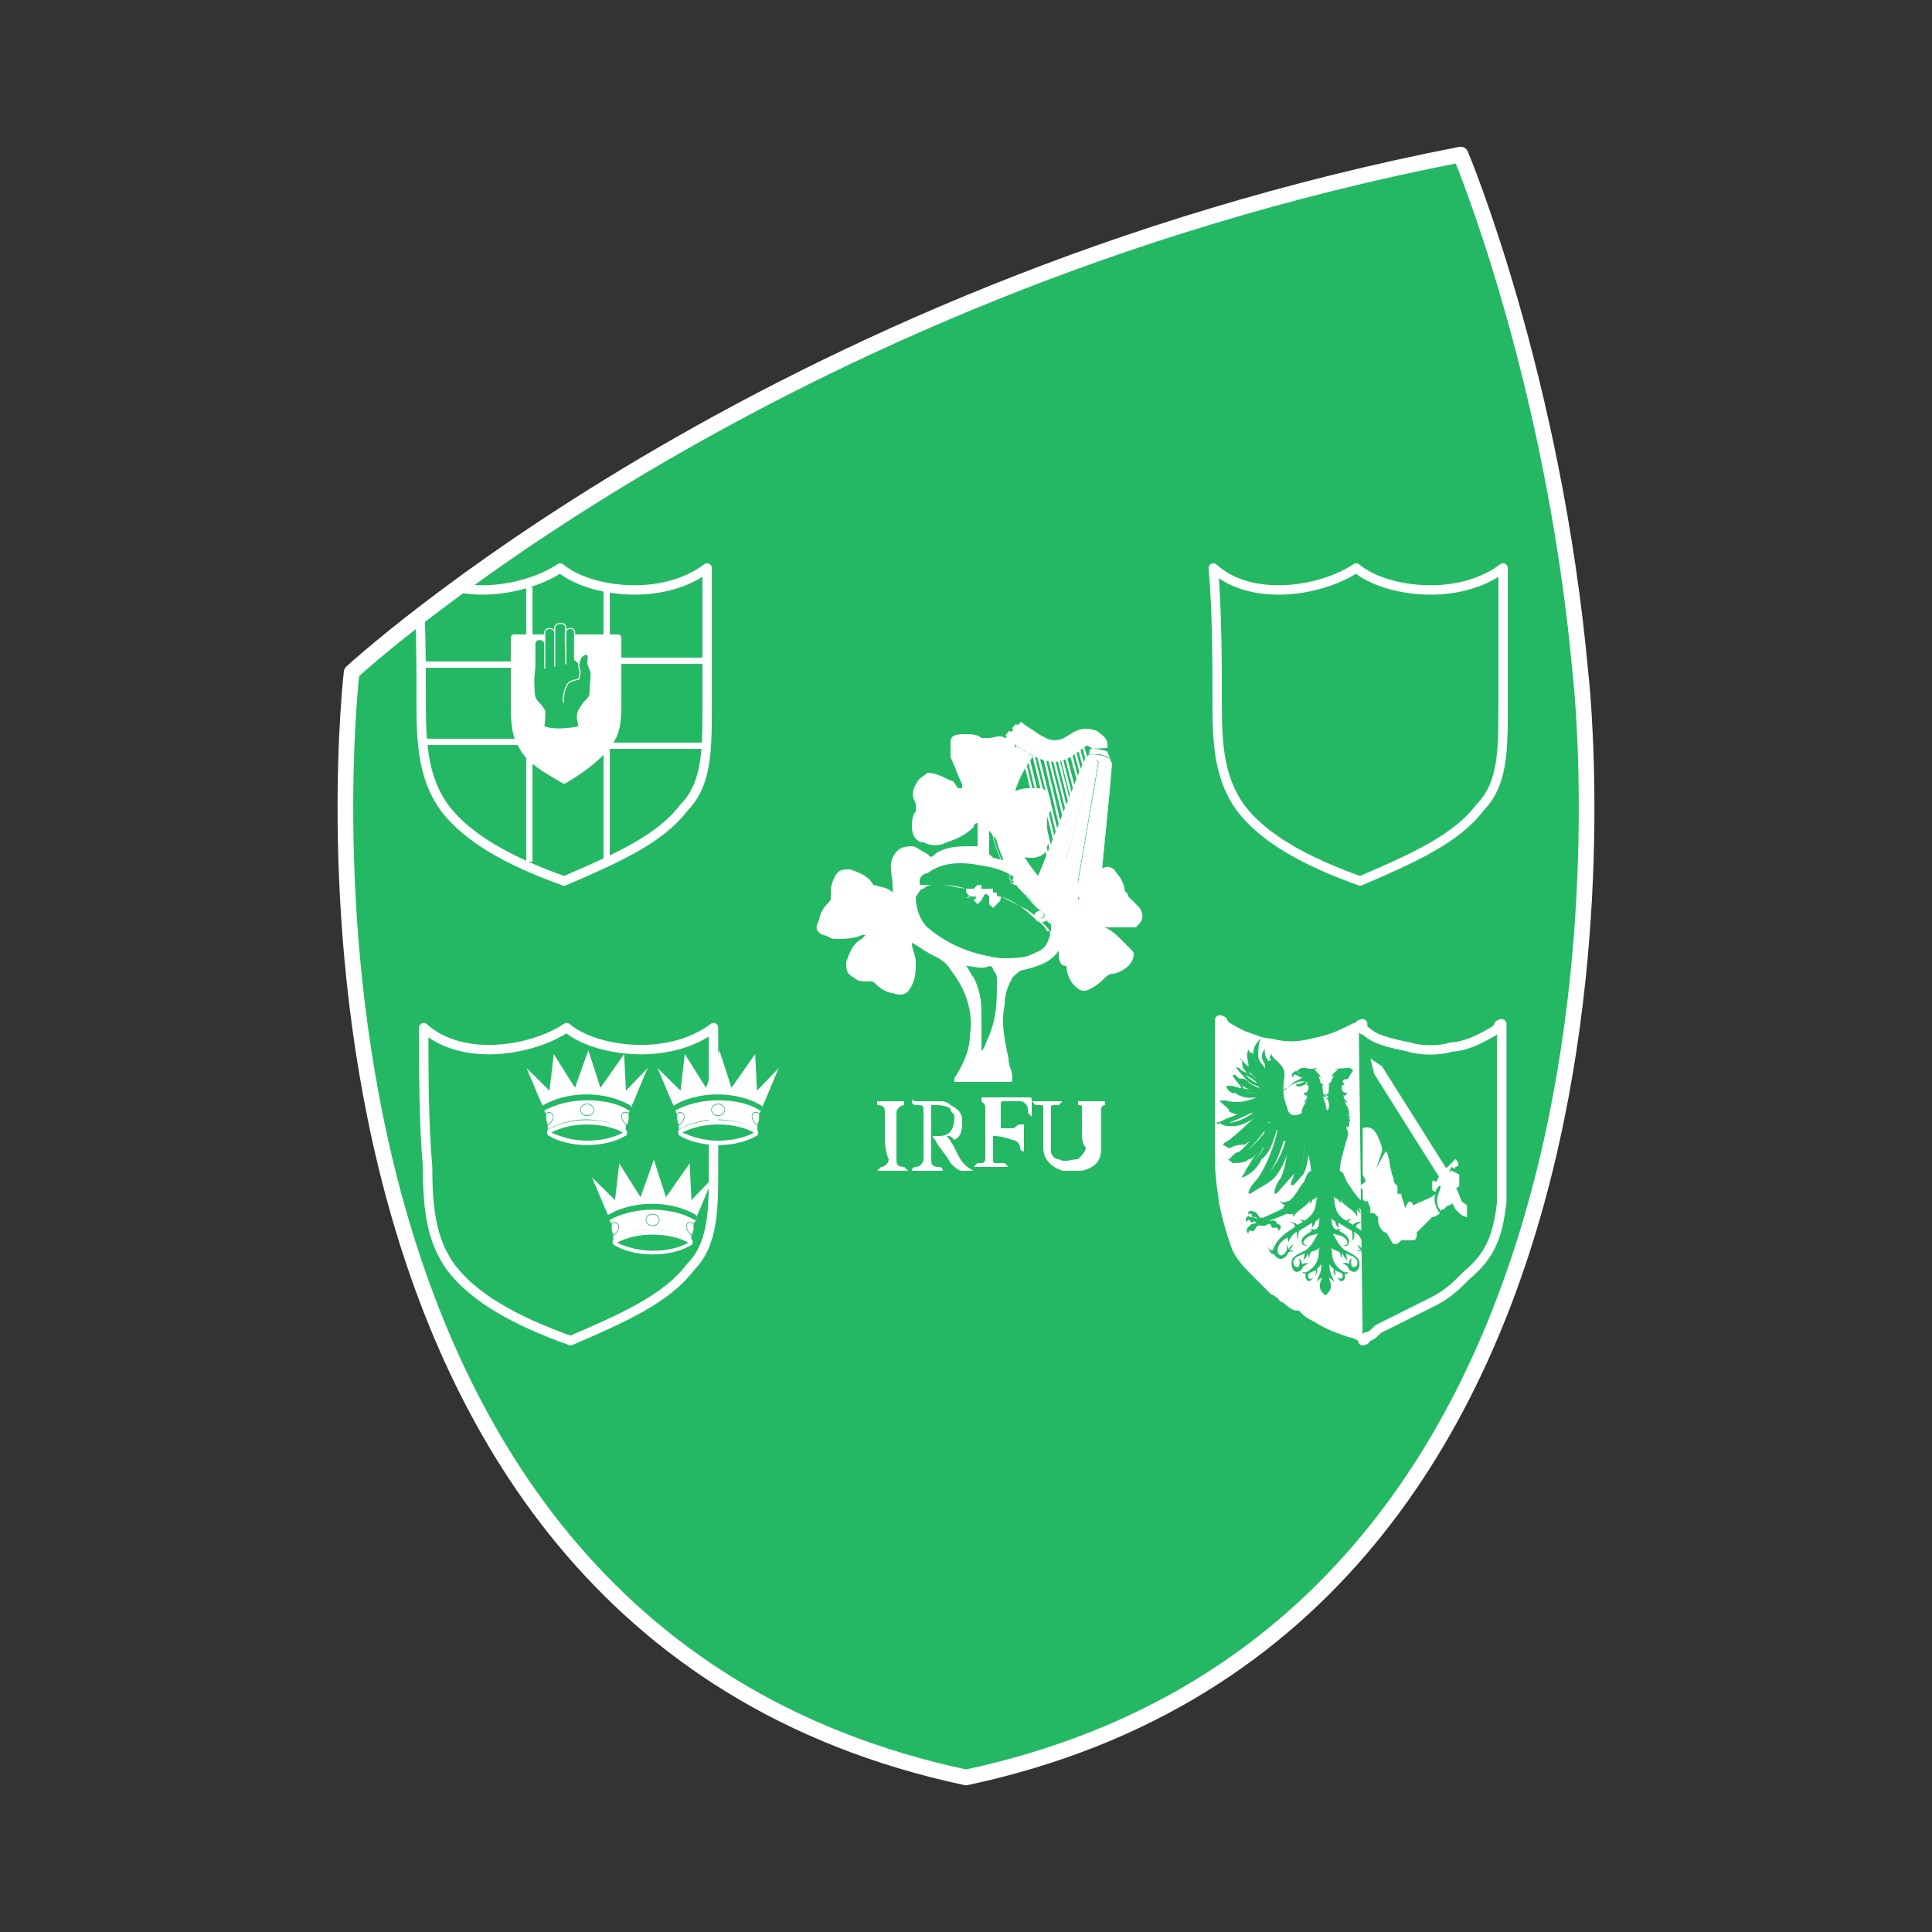 <?xml version="1.0" encoding="utf-8"?>
<!-- Generator: Adobe Illustrator 25.0.0, SVG Export Plug-In . SVG Version: 6.00 Build 0)  -->
<svg version="1.1" id="Layer_1" xmlns="http://www.w3.org/2000/svg" xmlns:xlink="http://www.w3.org/1999/xlink" x="0px" y="0px"
	 viewBox="0 0 50 50" style="enable-background:new 0 0 50 50;" xml:space="preserve">
<rect x="0" y="0" width="50" height="50" fill="#333333" stroke="none"/>
<style type="text/css">
	.st0{fill:#24B865;}
	.st1{clip-path:url(#SVGID_3_);}
	.st2{fill:none;stroke:#FFFFFF;stroke-width:0.243;stroke-linecap:round;stroke-linejoin:round;stroke-miterlimit:10;}
	.st3{clip-path:url(#SVGID_5_);fill:none;}
	.st4{fill:#FFFFFF;}
	.st5{fill:#FFFFFF;stroke:#24B865;stroke-width:9.708111e-02;stroke-linecap:round;stroke-linejoin:round;}
	.st6{clip-path:url(#SVGID_7_);fill:none;}
	.st7{fill:#FFFFFF;stroke:#24B865;stroke-width:9.708111e-02;stroke-linecap:round;}
	.st8{clip-path:url(#SVGID_9_);fill:none;}
	.st9{fill:none;stroke:#FFFFFF;stroke-width:0.162;stroke-miterlimit:10;}
	.st10{fill:#FFFFFF;stroke:#FFFFFF;stroke-width:0.162;stroke-linecap:round;stroke-linejoin:round;}
	
		.st11{fill-rule:evenodd;clip-rule:evenodd;fill:#24B865;stroke:#FFFFFF;stroke-width:9.708111e-02;stroke-linecap:round;stroke-linejoin:round;}
	.st12{fill:none;stroke:#FFFFFF;stroke-width:9.708111e-02;stroke-linecap:round;stroke-linejoin:round;}
	.st13{fill:#CC0000;}
	.st14{fill:none;stroke:#FFFFFF;stroke-width:0.243;stroke-linecap:round;stroke-linejoin:round;}
	
		.st15{fill:#FFFFFF;stroke:#FFFFFF;stroke-width:4.619793e-02;stroke-linecap:round;stroke-linejoin:round;stroke-miterlimit:2.855;}
	.st16{fill:none;stroke:#FFFFFF;stroke-width:4.619793e-02;stroke-linecap:round;stroke-linejoin:round;stroke-miterlimit:2.855;}
	.st17{fill:none;stroke:#FFFFFF;stroke-width:1.847917e-02;stroke-miterlimit:1.142;}
	.st18{fill:#FFFFFF;stroke:#FFFFFF;stroke-width:0.243;stroke-linecap:round;stroke-linejoin:round;}
	.st19{fill-rule:evenodd;clip-rule:evenodd;fill:#24B865;}
	.st20{fill:none;stroke:#646464;stroke-width:0.487;}
	.st21{fill:#24B865;stroke:#FFFFFF;stroke-width:0.243;stroke-linecap:round;stroke-linejoin:round;}
	.st22{fill:none;stroke:#FFFFFF;stroke-width:0.405;stroke-linecap:round;stroke-linejoin:round;stroke-miterlimit:10;}
</style>
<g>
	<g>
		<path id="SVGID_1_" class="st0" d="M40.9,17.4c0,0,2.9,24.6-15.9,28.6C6.2,42,9.1,17.4,9.1,17.4S19.8,7.5,37.8,4
			C37.8,4,40.2,9.7,40.9,17.4z"/>
	</g>
	<g>
		<g>
			<defs>
				<path id="SVGID_2_" d="M40.9,17.4c0,0,2.9,24.6-15.9,28.6C6.2,42,9.1,17.4,9.1,17.4S19.8,7.5,37.8,4C37.8,4,40.2,9.7,40.9,17.4z
					"/>
			</defs>
			<clipPath id="SVGID_3_">
				<use xlink:href="#SVGID_2_"  style="overflow:visible;"/>
			</clipPath>
			<g class="st1">
				<g id="g78822" transform="translate(-544.934,251.396)">
					<path id="path7014-6-7-28-3-2-4-5-1" class="st2" d="M556-221.2c0,1.1,0.1,1.9,0.6,2.6c0.6,0.8,1.7,1.4,3.1,1.9
						c1.4-0.6,2.5-1.1,3.1-1.9c0.6-0.6,0.6-1.5,0.6-2.6c0-1.1,0-2.5,0-3.6c-1.2,0.9-3.1,0.6-3.8,0c-0.9,0.6-2.7,0.9-3.7,0
						C555.9-223.7,555.9-222.3,556-221.2L556-221.2z"/>
					<g id="g84776-5_1_" transform="matrix(0.157,0,0,0.19,-492.101,245.296)">
						<g>
							<g>
								<g>
									<defs>
										<polygon id="SVGID_4_" points="6716.9,-2461.9 6714.7,-2470 6718.9,-2466 6719.7,-2471.2 6721.7,-2466.5 6723.5,-2471.9 
											6725.3,-2466.5 6727.2,-2471.2 6728.1,-2466 6732.3,-2470 6730.1,-2461.9 6730.1,-2457.9 6716.9,-2457.9 										"/>
									</defs>
									<clipPath id="SVGID_5_">
										<use xlink:href="#SVGID_4_"  style="overflow:visible;"/>
									</clipPath>
									<ellipse id="circle7886-1_1_" class="st3" cx="6723.5" cy="-2477.2" rx="2.4" ry="3.2"/>
								</g>
							</g>
						</g>
						<path id="path3929-42-2-1_1_" class="st4" d="M6713.7-2468.7c1,1.9,1.9,3.8,2.9,5.6h14.2c1.1-1.9,1.9-3.8,2.9-5.6l-3.6,3.1
							l-0.3-5l-3.9,4.6l-2-5.1l-2.2,5.1l-3.5-4.6l-0.7,5L6713.7-2468.7z"/>
						<path id="path9241-03_1_" class="st4" d="M6723.7-2461.7c-2.6,0-4.9,0.6-6.5,1.4c0.1-0.1-0.1-1-0.2-1.7c-0.2-0.9-0.5-1-0.5-1
							c1.8-0.9,4.5-1.5,7.2-1.5c2.8,0,5.4,0.6,7.2,1.5c0,0-0.4,0.2-0.5,1.1c-0.2,0.7-0.3,1.6-0.2,1.7
							C6728.6-2461.1,6726.3-2461.6,6723.7-2461.7"/>
						<path id="path9243-6_1_" class="st0" d="M6723.7-2464.3c-2.8,0-5.3,0.6-7.1,1.4c-0.1,0.1-0.3,0-0.3-0.2c0-0.2,0-0.4,0.1-0.5
							c1.8-0.9,4.4-1.5,7.2-1.5c2.8,0,5.4,0.6,7.2,1.5c0.1,0.1,0.2,0.3,0.1,0.5c0,0.2-0.2,0.3-0.3,0.2
							C6729-2463.8,6726.5-2464.3,6723.7-2464.3"/>
						<path id="path9371-96_1_" class="st4" d="M6723.7-2458.2c-2.5,0-4.8-0.5-6.4-1.3c-0.1-0.1-0.2-0.2-0.2-0.4
							c0-0.2,0.1-0.4,0.2-0.4c1.6-0.8,3.9-1.3,6.4-1.3c2.5,0,4.8,0.5,6.4,1.3c0.1,0.1,0.2,0.2,0.2,0.4c0,0.2-0.1,0.4-0.2,0.4
							C6728.5-2458.7,6726.3-2458.2,6723.7-2458.2"/>
						<path id="path9373-9_1_" class="st0" d="M6723.7-2458.8c-2.3,0-4.3-0.5-5.9-1.1c1.6-0.7,3.6-1.1,5.9-1.1
							c2.3,0,4.4,0.4,5.9,1.1C6728.1-2459.2,6726-2458.8,6723.7-2458.8"/>
						<path id="path9375-6_1_" class="st5" d="M6723.7-2462.2c-0.6,0-1.1-0.4-1.1-0.8s0.5-0.8,1.1-0.8c0.6,0,1.1,0.4,1.1,0.8
							C6724.8-2462.6,6724.3-2462.2,6723.7-2462.2"/>
						<path id="path9379-95_1_" class="st5" d="M6730.5-2462.5C6730.5-2462.5,6730.5-2462.5,6730.5-2462.5c-0.6-0.3-1.2-0.2-1.2,0.3
							c-0.1,0.4,0.3,1,0.9,1.3c0-0.1,0.1-0.1,0.1-0.2c0-0.1,0.1-0.2,0.1-0.3c0-0.1,0.1-0.2,0.1-0.3c0-0.1,0-0.2,0-0.3
							c0-0.1,0-0.2,0-0.3C6730.6-2462.3,6730.5-2462.4,6730.5-2462.5L6730.5-2462.5z"/>
						<path id="path9383-42_1_" class="st5" d="M6716.9-2462.5c0.6-0.3,1.1-0.1,1.2,0.3c0.1,0.4-0.3,1-0.9,1.3
							c0-0.1-0.1-0.1-0.1-0.2c0-0.1-0.1-0.2-0.1-0.3c0-0.1-0.1-0.2-0.1-0.3c0-0.1,0-0.2,0-0.3c0-0.1,0-0.2,0-0.3
							C6716.9-2462.3,6716.9-2462.4,6716.9-2462.5C6716.9-2462.5,6716.9-2462.5,6716.9-2462.5z"/>
					</g>
					<g id="g84776-5_2_" transform="matrix(0.157,0,0,0.19,-492.101,245.296)">
						<g>
							<g>
								<g>
									<defs>
										<polygon id="SVGID_6_" points="6695.3,-2461.9 6693.1,-2470 6697.3,-2466 6698.2,-2471.2 6700.2,-2466.5 6701.9,-2471.9 
											6703.7,-2466.5 6705.6,-2471.2 6706.5,-2466 6710.7,-2470 6708.5,-2461.9 6708.5,-2457.9 6695.3,-2457.9 										"/>
									</defs>
									<clipPath id="SVGID_7_">
										<use xlink:href="#SVGID_6_"  style="overflow:visible;"/>
									</clipPath>
									<ellipse id="circle7886-1_2_" class="st6" cx="6701.9" cy="-2477.2" rx="2.4" ry="3.2"/>
								</g>
							</g>
						</g>
						<path id="path3929-42-2-1_2_" class="st4" d="M6692.1-2468.7c1,1.9,1.9,3.8,2.9,5.6h14.2c1.1-1.9,1.9-3.8,2.9-5.6l-3.6,3.1
							l-0.3-5l-3.9,4.6l-2-5.1l-2.2,5.1l-3.5-4.6l-0.7,5L6692.1-2468.7z"/>
						<path id="path9241-03_2_" class="st4" d="M6702.1-2461.7c-2.6,0-4.9,0.6-6.5,1.4c0.1-0.1-0.1-1-0.2-1.7c-0.2-0.9-0.5-1-0.5-1
							c1.8-0.9,4.5-1.5,7.2-1.5c2.8,0,5.4,0.6,7.2,1.5c0,0-0.4,0.2-0.6,1.1c-0.2,0.7-0.3,1.6-0.2,1.7
							C6707-2461.1,6704.7-2461.6,6702.1-2461.7"/>
						<path id="path9243-6_2_" class="st0" d="M6702.1-2464.3c-2.8,0-5.3,0.6-7.1,1.4c-0.1,0.1-0.3,0-0.3-0.2c0-0.2,0-0.4,0.1-0.5
							c1.8-0.9,4.4-1.5,7.2-1.5c2.8,0,5.4,0.6,7.2,1.5c0.1,0.1,0.2,0.3,0.1,0.5c0,0.2-0.2,0.3-0.3,0.2
							C6707.4-2463.8,6704.9-2464.3,6702.1-2464.3"/>
						<path id="path9371-96_2_" class="st4" d="M6702.1-2458.2c-2.5,0-4.8-0.5-6.4-1.3c-0.1-0.1-0.2-0.2-0.2-0.4
							c0-0.2,0.1-0.4,0.2-0.4c1.6-0.8,3.9-1.3,6.4-1.3s4.8,0.5,6.4,1.3c0.1,0.1,0.2,0.2,0.2,0.4c0,0.2-0.1,0.4-0.2,0.4
							C6706.9-2458.7,6704.7-2458.2,6702.1-2458.2"/>
						<path id="path9373-9_2_" class="st0" d="M6702.1-2458.8c-2.3,0-4.3-0.5-5.9-1.1c1.6-0.7,3.6-1.1,5.9-1.1
							c2.3,0,4.4,0.4,5.9,1.1C6706.5-2459.2,6704.4-2458.8,6702.1-2458.8"/>
						<path id="path9375-6_2_" class="st7" d="M6702.1-2462.2c-0.6,0-1.1-0.4-1.1-0.8s0.5-0.8,1.1-0.8s1.1,0.4,1.1,0.8
							C6703.2-2462.6,6702.7-2462.2,6702.1-2462.2"/>
						<path id="path9379-95_2_" class="st7" d="M6709-2462.5C6708.9-2462.5,6708.9-2462.5,6709-2462.5c-0.6-0.3-1.2-0.2-1.2,0.3
							c-0.1,0.4,0.3,1,0.9,1.3c0-0.1,0.1-0.1,0.1-0.2c0-0.1,0.1-0.2,0.1-0.3c0-0.1,0.1-0.2,0.1-0.3c0-0.1,0-0.2,0-0.3
							c0-0.1,0-0.2,0-0.3C6709-2462.3,6709-2462.4,6709-2462.5L6709-2462.5z"/>
						<path id="path9383-42_2_" class="st7" d="M6695.3-2462.5c0.6-0.3,1.1-0.1,1.2,0.3c0.1,0.4-0.3,1-0.9,1.3
							c0-0.1-0.1-0.1-0.1-0.2c0-0.1-0.1-0.2-0.1-0.3c0-0.1-0.1-0.2-0.1-0.3c0-0.1,0-0.2,0-0.3c0-0.1,0-0.2,0-0.3
							C6695.3-2462.3,6695.3-2462.4,6695.3-2462.5C6695.3-2462.5,6695.3-2462.5,6695.3-2462.5z"/>
					</g>
					<g id="g84776-5_3_" transform="matrix(0.157,0,0,0.19,-492.101,245.296)">
						<g>
							<g>
								<g>
									<defs>
										<polygon id="SVGID_8_" points="6706.1,-2447 6703.9,-2455 6708.1,-2451 6709,-2456.2 6710.9,-2451.5 6712.7,-2457 
											6714.5,-2451.5 6716.4,-2456.2 6717.3,-2451 6721.5,-2455 6719.3,-2447 6719.3,-2442.9 6706.1,-2442.9 										"/>
									</defs>
									<clipPath id="SVGID_9_">
										<use xlink:href="#SVGID_8_"  style="overflow:visible;"/>
									</clipPath>
									<ellipse id="circle7886-1_3_" class="st8" cx="6712.7" cy="-2462.3" rx="2.4" ry="3.2"/>
								</g>
							</g>
						</g>
						<path id="path3929-42-2-1_3_" class="st4" d="M6702.9-2453.8c1,1.9,1.9,3.8,2.9,5.6h14.2c1.1-1.9,1.9-3.8,2.9-5.6l-3.6,3.1
							l-0.3-5l-3.9,4.6l-2-5.1l-2.2,5.1l-3.5-4.6l-0.7,5L6702.9-2453.8z"/>
						<path id="path9241-03_3_" class="st4" d="M6712.9-2446.7c-2.6,0-4.9,0.6-6.5,1.4c0.1-0.1-0.1-1-0.2-1.7c-0.2-0.9-0.5-1-0.5-1
							c1.8-0.9,4.5-1.5,7.2-1.5c2.8,0,5.4,0.6,7.2,1.5c0,0-0.4,0.2-0.6,1.1c-0.2,0.7-0.3,1.6-0.2,1.7
							C6717.8-2446.1,6715.5-2446.7,6712.9-2446.7"/>
						<path id="path9243-6_3_" class="st0" d="M6712.9-2449.4c-2.8,0-5.3,0.6-7.1,1.4c-0.1,0.1-0.3,0-0.3-0.2c0-0.2,0-0.4,0.1-0.5
							c1.8-0.9,4.4-1.5,7.2-1.5c2.8,0,5.4,0.6,7.2,1.5c0.1,0.1,0.2,0.3,0.1,0.5c0,0.2-0.2,0.3-0.3,0.2
							C6718.2-2448.8,6715.7-2449.4,6712.9-2449.4"/>
						<path id="path9371-96_3_" class="st4" d="M6712.9-2443.3c-2.5,0-4.8-0.5-6.4-1.3c-0.1-0.1-0.2-0.2-0.2-0.4
							c0-0.2,0.1-0.4,0.2-0.4c1.6-0.8,3.9-1.3,6.4-1.3s4.8,0.5,6.4,1.3c0.1,0.1,0.2,0.2,0.2,0.4c0,0.2-0.1,0.4-0.2,0.4
							C6717.7-2443.8,6715.5-2443.3,6712.9-2443.3"/>
						<path id="path9373-9_3_" class="st0" d="M6712.9-2443.8c-2.3,0-4.3-0.5-5.9-1.1c1.6-0.7,3.6-1.1,5.9-1.1
							c2.3,0,4.4,0.4,5.9,1.1C6717.3-2444.2,6715.2-2443.8,6712.9-2443.8"/>
						<path id="path9375-6_3_" class="st5" d="M6712.9-2447.2c-0.6,0-1.1-0.4-1.1-0.8c0-0.5,0.5-0.8,1.1-0.8s1.1,0.4,1.1,0.8
							C6714-2447.6,6713.5-2447.2,6712.9-2447.2"/>
						<path id="path9379-95_3_" class="st5" d="M6719.7-2447.5C6719.7-2447.5,6719.7-2447.5,6719.7-2447.5c-0.6-0.3-1.2-0.2-1.2,0.3
							c-0.1,0.4,0.3,1,0.9,1.3c0-0.1,0.1-0.1,0.1-0.2c0-0.1,0.1-0.2,0.1-0.3c0-0.1,0.1-0.2,0.1-0.3c0-0.1,0-0.2,0-0.3
							c0-0.1,0-0.2,0-0.3C6719.7-2447.3,6719.7-2447.4,6719.7-2447.5L6719.7-2447.5z"/>
						<path id="path9383-42_3_" class="st5" d="M6706.1-2447.5c0.6-0.3,1.1-0.1,1.2,0.3c0.1,0.4-0.3,1-0.9,1.3
							c0-0.1-0.1-0.1-0.1-0.2c0-0.1-0.1-0.2-0.1-0.3c0-0.1-0.1-0.2-0.1-0.3c0-0.1,0-0.2,0-0.3c0-0.1,0-0.2,0-0.3
							C6706.1-2447.3,6706.1-2447.4,6706.1-2447.5L6706.1-2447.5z"/>
					</g>
				</g>
				<g>
					<path id="path7014-6-7-28-3-2-4-5-1-1-1_1_" class="st2" d="M10.9,18.3c0,1.1,0.1,1.9,0.6,2.6c0.6,0.8,1.7,1.4,3.1,1.9
						c1.4-0.6,2.5-1.1,3.1-1.9c0.6-0.6,0.6-1.5,0.6-2.6c0-1.1,0-2.5,0-3.6c-1.2,0.9-3.1,0.6-3.8,0c-0.9,0.6-2.7,0.9-3.7,0
						C10.9,15.8,10.9,17.2,10.9,18.3L10.9,18.3z"/>
					<path id="path63519_4_" class="st9" d="M13.7,22.3v-0.8c0-0.5,0-1.2,0-1.6v-0.7h-1.4H11"/>
					<path id="path63519_3_" class="st9" d="M18.4,19.3H17h-1.3v0.4c0,0.3,0,2.5,0,2.7"/>
					<path id="path63519_5_" class="st9" d="M15.7,15.1v1v1H17h1.4"/>
					<path id="path63519_1_" class="st9" d="M10.9,17.2h1.4h1.4v-0.8c0-0.5,0-0.9,0-1v-0.2"/>
					<path id="path7014-6-7-28-2-87_1_" class="st10" d="M13.3,16.5c0,0.5,0,1.1,0,1.6c0,0.5,0,0.9,0.2,1.2c0.2,0.4,0.6,0.6,1.1,0.9
						c0.5-0.3,0.9-0.6,1.1-0.9C16,19,16,18.6,16,18.1s0-1.1,0-1.6H13.3L13.3,16.5z"/>
					<g id="g9597-9_1_" transform="matrix(-0.234,0,0,0.232,-73.243,415.548)">
						<g id="g10725-5_1_">
							<g id="g3657-9_1_" transform="matrix(1.22,0,0,1.22,-43.003,-4.454)">
								<path id="path8616-8_1_" class="st11" d="M-273.8-1403.8c0-0.1-0.1-0.4-0.1-0.4c-0.1-0.4-0.6-0.6-0.7-0.4
									c-0.1,0.1,0,0.5,0,0.7c0,0.2-0.3,0.7-0.3,1c0,0.3,0.1,1.5,0.1,1.8c0,0.4,0.4,0.6,0.6,0.9c0.2,0.3,0.4,0.5,0.5,0.9
									c0.1,0.5,0,0.6-0.1,1.2c0,0.1,2.3,0.5,3.2,0c-0.1-0.4-0.1-0.8-0.1-1.4c0.3-0.6,0.8-0.9,0.9-1.3c0.1-0.4,0.1-1.3,0.1-1.6
									c0-0.2-0.1-1.1-0.1-1.1c0-0.1,0-1.1,0-1.1s0-1,0-1.1c-0.1-0.5-0.8-0.4-0.9,0c0,0.1,0,1.4,0,1.4c0,0,0,0.8,0,0.9
									c0-0.1,0-1.5,0-1.7c0-0.5,0-1.5,0-1.6c0-0.4-0.8-0.5-0.9,0c0,0.1,0,1.6,0,1.6c0,0,0,1.4,0,1.5c0,0.1,0-2.3,0-2.3
									c0,0,0-0.8,0-1.2c0-0.5-1-0.6-1,0c0,0,0,1,0,1v0.3c0,0,0,1.9,0,2c0-0.1,0-0.9,0-0.9s0.1-2,0-2.1c-0.1-0.3-0.8-0.4-0.8,0.1
									c0,0,0,0.9,0,1s0,1,0,1.1c0,0,0,0.4,0,0.4C-273.8-1403.9-273.8-1403.8-273.8-1403.8L-273.8-1403.8z"/>
								<path id="path8681-8_1_" class="st12" d="M-273.8-1403.9c0.1,0.4-0.1,0.6-0.1,0.8c0,0.2,0.1,0.6,0.1,0.6l0,0.1
									c0,0,0.7,0.1,0.9,0.3c0.3,0.2,0.6,1.2,0.5,1.8"/>
							</g>
						</g>
					</g>
					<path id="path46369_1_" class="st13" d="M18.4,18.9L18.4,18.9L18.4,18.9L18.4,18.9L18.4,18.9z"/>
					<path id="path46371_1_" class="st13" d="M18.4,18.9L18.4,18.9L18.4,18.9L18.4,18.9L18.4,18.9z"/>
				</g>
				<g>
					<path id="path7014-6-7-28-3-2-4-5-1-1_1_" class="st14" d="M31.5,18.3c0,1.1,0.1,1.9,0.6,2.6c0.6,0.8,1.7,1.4,3.1,1.9
						c1.4-0.6,2.5-1.1,3.1-1.9c0.6-0.6,0.6-1.5,0.6-2.6c0-1.1,0-2.5,0-3.6c-1.2,0.9-3.1,0.6-3.8,0c-0.9,0.6-2.7,0.9-3.7,0
						C31.5,15.8,31.5,17.2,31.5,18.3L31.5,18.3z"/>
					<g id="g113300_1_" transform="matrix(0.874,0,0,0.903,-176.443,55.82)">
						<g id="g30394-4_1_" transform="matrix(0.036,-0.007,0.008,0.033,968.973,435.62)">
							<g id="g28386-1-5_1_" transform="matrix(8.988,0,0,9.185,-7108.337,1263.194)">
								<path id="path10147-8-3-7-4-6-1_1_" class="st15" d="M-1040.3-2074c-0.7,0-0.7,0-0.9-0.1c-0.1,0-0.2-0.1-0.2-0.1l-0.1,0
									c0,0-0.1,0-0.1,0s1.1-2.7,2.4-5.9l2.4-5.9l-0.1-0.1c-0.1-0.2-0.1-0.3-0.3-0.4c0,0-0.1,0-0.1-0.1c0,0-0.1,0-0.1,0
									c0,0-0.1,0-0.1,0s-0.1,0-0.2,0l-0.1,0l0.1-0.1c0.1-0.1,0.2-0.1,0.2-0.1c0.1,0,0.6,0.1,0.8,0.2c0.3,0.1,0.5,0.2,0.7,0.4
									l0.2,0.1l0,0.2c0.1,0.2,0.1,0.3,0,0.5c0,0.1-0.8,2.6-1.8,5.6c-1,3-1.8,5.6-1.9,5.8c-0.1,0.2-0.1,0.3-0.1,0.3
									C-1039.6-2073.9-1039.9-2074-1040.3-2074z"/>
								<path id="path10163-2-7-5-7-0-4_1_" class="st15" d="M-1045.4-2087.2c0.2-0.3,0.7-0.9,1-1.3c0.1-0.2,0.3-0.4,0.5-0.6l0,0
									l-0.7,0.9C-1045.3-2087.3-1045.4-2087.2-1045.4-2087.2C-1045.4-2087.2-1045.4-2087.2-1045.4-2087.2z"/>
								<path id="path10157-4-6-6-3-2-1_1_" class="st15" d="M-1044.1-2072.2c-0.2,0-0.3-0.1-0.5-0.5l0,0l0,0
									c-0.1,0.1-0.4,0.1-0.6,0.1c-0.2-0.1-0.4-0.4-0.4-0.6c0-0.3,0.3-0.4,0.5-0.4c0.1,0,0.3,0.2,0.3,0.3c0,0.1,0,0.1,0,0.2
									c0,0-0.1,0.1-0.1,0.1c-0.1,0-0.1,0-0.2,0c-0.1,0-0.1-0.1-0.1,0c0,0,0.1,0.1,0.2,0.1c0.1,0,0.2,0,0.3-0.1s0-0.3,0-0.3
									c0,0-0.1-0.2-0.3-0.5c-0.2-0.3-0.4-0.7-0.6-1.1l-0.9-1.5h-0.1c-0.1,0-0.2-0.1-0.2-0.2c0,0,0-0.1,0.1-0.1
									c0.1-0.1,0.1-0.1,0-0.1s-0.1-0.1,0-0.2c0,0,0.1-0.1,0.1-0.1c0,0-0.1-0.2-0.2-0.4c-0.3-0.9-0.4-1.7-0.5-2.5
									c-0.1-0.7,0-1.8,0.1-2.6c0.2-1.5,0.9-2.8,1.7-3.8c0.1-0.1,0.1-0.1,0.1-0.1s0,0-0.1-0.1c-0.1-0.1-0.1-0.1,0-0.2
									c0,0,0-0.1,0-0.1h-0.1l0.1-0.1c0-0.1,0.2-0.1,0.3,0c0.1,0,0.1,0,0.8-0.9c0.4-0.5,0.7-1,0.7-1s0.3,0.3,0.6,0.6l0.6,0.6
									l-0.2,0.2c-1.6,1.5-2.8,3.5-3,5.4c-0.1,0.5-0.1,1.3,0,1.8c0.2,1,0.5,2,1.2,3.5l0.2,0.4l0.5,0.5c0.3,0.3,0.6,0.6,0.6,0.7
									l0.2,0.2l-0.2,0.2c-0.7,0.8-1,1.5-1.1,1.9C-1044.5-2072.5-1044.4-2072.4-1044.1-2072.2c0.4,0.2,1.2-0.3,2.5-1.3
									c0.2-0.1,0.4-0.4,0.4-0.4s0.1,0,0,0.1c-0.3,0.3-0.6,0.5-0.8,0.7s-0.5,0.4-0.8,0.6c-0.3,0.1-0.6,0.4-0.7,0.3
									C-1043.6-2072.2-1044-2072.2-1044.1-2072.2L-1044.1-2072.2z"/>
								<path id="path10151-5-3-0-4-4-2_1_" class="st15" d="M-1043.8-2075.9c-0.4-0.4-0.7-0.7-0.7-0.8c0,0,1-1.5,2.2-3.3
									c1.9-2.9,2.3-3.5,3.3-5c0.6-0.9,1.2-1.7,1.2-1.7c0.1-0.1,0.7,0.1,0.7,0.3c0,0-6,11.2-6.1,11.3
									C-1043.2-2075.1-1043.5-2075.5-1043.8-2075.9L-1043.8-2075.9z"/>
								<path id="path10167-2-8-6-0-9-6_1_" class="st15" d="M-1045-2073.6l-0.2-0.4c-0.3-0.5-0.5-0.8-0.7-1.2
									c-0.2-0.4-0.5-0.8-0.6-1.1l-0.1-0.2h0c0,0,0,0,0,0c0,0,0.4,0.7,0.8,1.5C-1045.4-2074.2-1044.9-2073.5-1045-2073.6
									C-1044.9-2073.5-1045-2073.6-1045-2073.6L-1045-2073.6z"/>
								<path id="path10159-9-5-0-8-0-6-4_1_" class="st4" d="M-1044.1-2072.4c-0.2,0-0.3-0.2-0.4-0.4c-0.1-0.4,0.3-1.1,0.9-1.8
									c0.1-0.2,0.4-0.5,0.4-0.5s0.3,0.2,0.7,0.5l0.7,0.5l0.2,0.1c0.1,0,0.2,0.1,0.2,0.1c0,0-0.7,0.6-1,0.8
									C-1043.1-2072.6-1043.6-2072.3-1044.1-2072.4L-1044.1-2072.4z"/>
								<path id="path10149-9-9-4-8-2-3_1_" class="st15" d="M-1042.4-2074.7c-0.4-0.2-0.7-0.4-0.7-0.4c0,0,6-11.3,6-11.3
									c0,0,0.1,0.1,0.1,0.3l0.1,0.1l-2.4,5.9c-1.3,3.2-2.4,5.9-2.4,5.9C-1041.7-2074.2-1042.1-2074.4-1042.4-2074.7z"/>
								<path id="path4728-1-5-2-8-2-6-5-1-0_1_" class="st15" d="M-1044.5-2089.6v-0.2l1.6-1.1l0.1,0.1"/>
								<path id="path3000-3-5-2-6-0-2-0-3-5_1_" class="st15" d="M-1037.1-2087.3c-0.1-0.2-0.3-0.4-0.5-0.4c-0.1,0-0.1,0.1-0.3,0.1
									c-0.1,0.1-0.2,0.1-0.3,0.2c-0.2,0.1-0.5,0.2-0.7,0.3c-0.2,0.1-0.5,0.2-0.7,0.2c-0.2,0.1-0.4,0.1-0.6,0.1
									c-0.3,0-0.5,0-0.7-0.1c-0.5-0.1-0.9-0.4-1.2-0.6l-0.6-0.5l-1.8-1.8l1.7-1.2c0.1,0.1,0.2,0.3,0.4,0.5
									c0.2,0.2,0.4,0.4,0.6,0.6c0.2,0.2,0.4,0.5,0.6,0.6c0.4,0.4,0.8,0.6,1.3,0.6c0.2,0,0.4,0,0.6-0.1c0.4-0.1,0.7-0.3,1.2-0.4
									c0.5-0.1,1,0,1.4,0.2c0.2,0.1,0.4,0.2,0.5,0.4c0.5,0.6,0.6,0.8,0.4,1.5"/>
								<path id="path2996-5-7-5-4-9-4-4-8-2-6_1_" class="st15" d="M-1037.5-2086.9c1.1,0.2,1.2,0.3,1.7,0.7l-0.1-0.6
									c-0.6-0.3-0.8-0.4-1.4-0.5L-1037.5-2086.9z"/>
								<path id="path3002-1-5-3-6-4-1-2-3-0_1_" class="st16" d="M-1041.1-2074c-0.7,0.6-2.2,2.1-3.1,1.8c-0.1,0-0.1-0.1-0.2-0.1
									c-0.1-0.1-0.2-0.2-0.2-0.4c-0.1,0.1-0.4,0.2-0.5,0.1c-0.1,0-0.2-0.1-0.3-0.1c-0.2-0.2-0.2-0.4-0.1-0.6
									c0-0.1,0.1-0.2,0.2-0.2c0.2-0.1,0.4-0.1,0.5,0.1l-1.8-3.1c-0.3,0-0.5-0.2-0.3-0.4c-0.2-0.1-0.1-0.2,0-0.4
									c-0.4-1.1-0.6-2.2-0.7-3.4c0-1.7,0.3-3.3,1-4.8c0.3-0.5,0.6-0.9,0.9-1.3c-0.1-0.1-0.1-0.2,0-0.3c0,0-0.1,0-0.1-0.1
									c0,0,0-0.1,0-0.1c0.1-0.1,0.3-0.1,0.4-0.1l1.5-1.9"/>
								<path id="path3026-8-6-2-5-4-1-9-1-8_1_" class="st17" d="M-1045.3-2073c0.1,0.1,0.2,0.1,0.3,0.1c0.2,0,0.3-0.1,0.3-0.3
									c0-0.1-0.1-0.1-0.1-0.2"/>
								<polygon id="rect4657-4-2-1-9-8-3-2-8-2_1_" class="st15" points="-1044,-2090.4 -1043.8,-2090.2 -1044.3,-2089.9 
									-1044.4,-2090.1 								"/>
								<polygon id="rect4657-0-0-3-0-9-3-9-7-8-1-7_1_" class="st15" points="-1043.3,-2090.9 -1043.1,-2090.7 -1043.5,-2090.4 
									-1043.7,-2090.6 								"/>
								<path id="path4634-0-1-1-2-0-1-3-9-4_1_" class="st4" d="M-1043.2-2088.9l0.1,12.9l-0.2,0.1l-0.1-13L-1043.2-2088.9z"/>
								<path id="path4634-0-1-1-2-0-1-4-4-0_1_" class="st4" d="M-1042.8-2088.5l0.1,11.6l-0.2,0.1l-0.1-11.7L-1042.8-2088.5z"/>
								<path id="path4634-0-1-1-2-0-1-0-6-9-6_1_" class="st4" d="M-1042.3-2088.1l0.1,10.4l-0.2,0.1l-0.1-10.5L-1042.3-2088.1z"/>
								<path id="path4634-0-1-1-2-0-1-8-3-4_1_" class="st4" d="M-1041.9-2087.7l0.1,9.2l-0.2,0.1l-0.1-9.3L-1041.9-2087.7z"/>
								<path id="path4634-0-1-1-2-0-1-5-4-4_1_" class="st4" d="M-1041.4-2087.4l0,8.2l-0.2,0l0-8.3L-1041.4-2087.4z"/>
								<path id="path4634-0-1-1-2-0-1-81-29-0-4-9-3_1_" class="st4" d="M-1037.8-2088l0.1,2h-0.2l-0.1-2.1L-1037.8-2088z"/>
								<path id="path4634-0-1-1-2-0-1-81-29-0-0-5_1_" class="st4" d="M-1038.2-2087.8l0.1,2.5h-0.2l-0.1-2.5H-1038.2z"/>
								<path id="path4634-0-1-1-2-0-1-81-29-5-8_1_" class="st4" d="M-1038.6-2087.6l0.1,3.1l-0.2,0l-0.1-3.1H-1038.6z"/>
								<path id="path4634-0-1-1-2-0-1-81-66-3-4_1_" class="st4" d="M-1039-2087.4l0.1,3.7l-0.2,0l-0.1-3.7H-1039z"/>
								<path id="path4634-0-1-1-2-0-1-81-6-9-1_1_" class="st4" d="M-1039.5-2087.3l0.1,4.2l-0.2,0l-0.1-4.2H-1039.5z"/>
								<path id="path4634-0-1-1-2-0-1-81-24-1-0_1_" class="st4" d="M-1039.9-2087.2l0.1,4.9l-0.2,0l-0.1-5L-1039.9-2087.2z"/>
								<path id="path4634-0-1-1-2-0-1-81-3-2-3_1_" class="st4" d="M-1040.2-2087.1l0.1,5.6l-0.2,0l-0.1-5.7L-1040.2-2087.1z"/>
								<path id="path4634-0-1-1-2-0-1-81-2-8-3_1_" class="st4" d="M-1040.6-2087.1l0.1,6.4l-0.2,0l-0.1-6.4L-1040.6-2087.1z"/>
								<path id="path4634-0-1-1-2-0-1-81-8-4_1_" class="st4" d="M-1041-2087.2l0.1,7.3l-0.2,0l-0.1-7.3L-1041-2087.2z"/>
								<path id="path3024-3-4-0-5-3-0-1-6-2-8_1_" class="st17" d="M-1041.1-2074l-0.6-0.2l-1.4-0.9c-0.6,0.6-1.7,2.1-1.1,2.6
									c0.1,0.1,0.3,0.1,0.6,0.1c0.3,0,0.6-0.2,0.9-0.4c0.3-0.2,0.6-0.5,0.9-0.7C-1041.5-2073.7-1041.3-2074-1041.1-2074"/>
							</g>
						</g>
					</g>
				</g>
				<g id="g78883_1_" transform="translate(-544.934,251.396)">
					<path id="path64764_1_" class="st18" d="M579-217.3c-0.2-0.1-0.2-0.1-0.3-0.2c-0.1-0.1-0.1-0.1-0.2-0.1c-0.1,0-0.3-0.2-0.3-0.2
						s-0.1,0-0.1-0.1c-0.1,0-0.1-0.1-0.2-0.1c-0.1-0.1-0.2-0.2-0.4-0.4c-0.3-0.3-0.5-0.5-0.6-0.8c-0.1-0.3-0.2-0.6-0.3-1.1
						c0-0.1-0.1-0.6-0.1-1c0-0.8,0-3.6,0-3.7c0,0,0.1,0,0.1,0.1c0.1,0.1,0.3,0.2,0.5,0.3c0.3,0.1,0.5,0.2,0.7,0.2
						c0.4,0.1,0.7,0.1,1.1,0c0.5-0.1,0.7-0.2,1.1-0.4c0.1,0,0.1-0.1,0.2-0.1c0,3.9,0,3.9,0,8.1c-0.1,0-0.2-0.1-0.3-0.1
						C579.6-217,579.3-217.1,579-217.3L579-217.3z"/>
					<g id="g29973-7_1_" transform="matrix(0.218,0,0,0.254,1096.44,547.586)">
						
							<rect id="rect29401-0_1_" x="-2374.7" y="-3035.3" transform="matrix(-6.107447e-03 1 -1 -6.107447e-03 -5424.489 -679.187)" class="st0" width="0" height="0"/>
						<path id="path9379-7-3_1_" class="st0" d="M-2377.4-3034.5C-2377.4-3034.5-2377.4-3034.6-2377.4-3034.5
							C-2377.3-3034.6-2377.3-3034.6-2377.4-3034.5c0.2-0.1,0.3-0.2,0.4-0.3c0.1-0.1,0.2-0.1,0.3-0.2c0.2-0.1,0.3-0.2,0.4-0.3
							c0.4-0.2,0.8-0.4,1.2-0.5c0.2,0,0.4,0,0.5,0c0,0,0.5,0,0.5,0l0,0c0,0.1,0,0.1,0,0.2c0,0.1,0,0.1,0,0.1l0,0c0,0,0,0-0.1,0
							c0,0-0.1,0.2-0.2,0.2c-0.4,0-0.5-0.2-0.9-0.1c-0.1,0-0.2,0-0.3,0c-0.1,0-0.2,0.1-0.3,0.1c-0.1,0-0.2,0.1-0.3,0.1
							c-0.2,0.1-0.4,0.2-0.6,0.3c-0.1,0.1-0.1,0.1-0.2,0.1c-0.2,0.1-0.4,0.2-0.5,0.2C-2377.3-3034.5-2377.3-3034.5-2377.4-3034.5
							L-2377.4-3034.5z"/>
						<g id="g5919-4_1_" transform="matrix(3.838,0,0,3.742,-962.708,-15.542)">
							<g id="g64-0_1_">
								<path id="path7155_12-0_1_" class="st19" d="M-368.4-804.2c0-0.1,0.1-0.2,0.1-0.3c0.1-0.3,0.1-1.2,0.1-1.4
									c0.1,0,0.1,0,0.2,0c0.1,0.2,0,1.1-0.1,1.4c0.1-0.3,0.2-1.1,0.1-1.4c0.1,0,0.1,0,0.2-0.1c0,0.3,0,1.2-0.2,1.5
									c-0.1,0.1-0.2,0.2-0.3,0.3C-368.3-804.2-368.3-804.2-368.4-804.2L-368.4-804.2z"/>
								<path id="path7155_13-5_1_" class="st19" d="M-368.9-804c0-0.1,0.1-0.3,0.2-0.4c0.2-0.4,0.2-0.8,0.2-1.2
									c0.1,0,0.2-0.1,0.2-0.1c0.1,0.3,0,0.9-0.2,1.2c0.2-0.3,0.3-0.9,0.2-1.2c0.1,0,0.2,0,0.3-0.1c0,0.4,0,0.9-0.3,1.3
									c-0.1,0.1-0.3,0.3-0.4,0.4C-368.8-804-368.9-803.9-368.9-804L-368.9-804z"/>
								<path id="path7155_14-3_1_" class="st19" d="M-369.7-804c0-0.1,0.2-0.3,0.3-0.4c0.3-0.4,0.5-0.9,0.6-1.3
									c0.1,0,0.2,0,0.3-0.1c0,0.4-0.2,0.9-0.6,1.3c0.3-0.3,0.5-0.9,0.6-1.3c0.1,0,0.1,0,0.2,0c-0.1,0.4-0.2,1-0.6,1.4
									c-0.1,0.1-0.3,0.2-0.5,0.3C-369.6-804-369.7-803.9-369.7-804L-369.7-804L-369.7-804L-369.7-804z"/>
								<path id="path7153_15-1_1_" class="st19" d="M-369.9-804.4c0-0.1,0.1-0.1,0.1-0.2c0.1-0.1,0.2-0.3,0.3-0.4s0.2-0.2,0.2-0.4
									c0-0.1,0.1-0.2,0.1-0.3c0,0,0.1-0.1,0.1-0.1c0,0,0.1,0,0.1,0c-0.1,0.3-0.3,0.8-0.6,1c0.3-0.2,0.5-0.6,0.6-1
									c0.1,0,0.1,0,0.2,0c-0.1,0.3-0.2,0.7-0.5,0.9C-369.4-804.7-369.6-804.5-369.9-804.4C-369.9-804.4-369.9-804.4-369.9-804.4
									L-369.9-804.4L-369.9-804.4z"/>
								<path id="path7155_16-0_1_" class="st19" d="M-370.3-804.9c0.1-0.1,0.2-0.2,0.3-0.2c0.3-0.2,0.6-0.6,0.8-0.8
									c0.1,0,0.1,0,0.2,0c-0.2,0.3-0.5,0.6-0.8,0.8c0.3-0.2,0.6-0.6,0.8-0.8c0.1,0,0.1,0,0.2,0.1c-0.2,0.3-0.3,0.5-0.6,0.7
									c-0.1,0.1-0.2,0.2-0.3,0.2c-0.1,0.1-0.3,0.1-0.5,0.1C-370.3-804.9-370.4-804.9-370.3-804.9L-370.3-804.9L-370.3-804.9z"/>
								<path id="path7155_17-6_1_" class="st19" d="M-370.5-805.3c0.1-0.1,0.2-0.1,0.3-0.2c0.3-0.2,0.6-0.5,0.9-0.7
									c0.1,0,0.1,0,0.2,0c-0.2,0.2-0.5,0.6-0.8,0.7c0.3-0.1,0.6-0.5,0.8-0.7c0.1,0,0.1,0,0.2,0.1c-0.2,0.2-0.4,0.4-0.6,0.6
									c-0.1,0.1-0.2,0.1-0.3,0.2c-0.1,0-0.3,0-0.5,0.1C-370.5-805.3-370.5-805.3-370.5-805.3L-370.5-805.3L-370.5-805.3z"/>
								<path id="path7155_18-7_1_" class="st19" d="M-370.7-805.9c0.1,0,0.3-0.1,0.3-0.1c0.3-0.1,0.6-0.2,0.9-0.4
									c0,0,0.1,0.1,0.1,0.1c-0.2,0.2-0.6,0.4-0.9,0.4c0.3-0.1,0.6-0.2,0.9-0.4c0.1,0,0.1,0,0.2-0.1c0,0,0,0.1,0.1,0.1
									c-0.3,0.2-0.7,0.5-1.1,0.5c-0.1,0-0.3,0-0.4-0.1C-370.6-805.8-370.7-805.9-370.7-805.9L-370.7-805.9L-370.7-805.9
									L-370.7-805.9z"/>
								<path id="path7155_19-5_1_" class="st19" d="M-370.6-806.5c0.1,0,0.2,0,0.2,0c0.4,0.1,0.7,0,1-0.1c0,0.1,0,0.1,0.1,0.2
									c-0.3,0.1-0.6,0.1-0.9,0.1c0.3,0,0.6,0,0.9-0.1c0,0,0.1,0.1,0.2,0.1c-0.4,0.1-0.8,0.3-1.2,0.1
									C-370.3-806.3-370.4-806.3-370.6-806.5C-370.6-806.4-370.6-806.5-370.6-806.5L-370.6-806.5L-370.6-806.5z"/>
								<path id="path7155_20-0_1_" class="st19" d="M-370.4-806.9c0.1,0,0.1,0,0.2,0c0.3,0.1,0.6,0.1,0.9,0.1v0c0,0,0,0.1,0.1,0.1
									c-0.3,0-0.5,0-0.8-0.1c0.3,0.1,0.6,0.1,0.8,0.1c0,0,0.1,0.1,0.1,0.1c-0.4,0-0.7,0.1-1-0.1
									C-370.2-806.7-370.3-806.7-370.4-806.9C-370.4-806.8-370.4-806.9-370.4-806.9L-370.4-806.9L-370.4-806.9L-370.4-806.9z"/>
								<path id="path7153_21-0_1_" class="st19" d="M-370.2-807.2c0.1,0,0.1,0,0.2,0.1c0.1,0,0.2,0,0.3,0.1
									c0.1,0.1,0.5,0.2,0.6,0.3c0,0-0.1,0-0.1,0.1c-0.3,0-0.6-0.1-0.7-0.3c0.2,0.1,0.5,0.2,0.7,0.3c0,0,0,0,0,0
									c-0.3,0-0.5-0.1-0.7-0.2C-370-807-370.1-807-370.2-807.2C-370.2-807.2-370.2-807.2-370.2-807.2L-370.2-807.2L-370.2-807.2z"
									/>
								<path id="path7153_22-4_1_" class="st19" d="M-370.1-807.4c0.1,0,0.1,0,0.2,0.1c0.1,0,0.2,0.1,0.3,0.1
									c0.1,0.1,0.5,0.3,0.6,0.3c0,0-0.1,0-0.1,0c-0.3-0.1-0.5-0.2-0.7-0.3c0.2,0.2,0.5,0.3,0.7,0.3c0,0,0,0.1,0,0.1
									c-0.3-0.1-0.5-0.1-0.7-0.3C-369.9-807.2-370-807.3-370.1-807.4C-370.1-807.4-370.1-807.4-370.1-807.4L-370.1-807.4
									L-370.1-807.4z"/>
								<path id="path7153_23-5_1_" class="st19" d="M-369.9-807.6c0,0,0.1,0.1,0.1,0.1c0.1,0.1,0.2,0.1,0.3,0.2
									c0.1,0.1,0.4,0.3,0.5,0.4c0,0-0.1,0-0.1,0c-0.2-0.1-0.5-0.2-0.6-0.4c0.2,0.2,0.4,0.3,0.6,0.4c0,0,0,0.1,0,0.1
									c-0.2-0.1-0.4-0.2-0.6-0.4C-369.9-807.4-369.9-807.4-369.9-807.6C-370-807.6-370-807.7-369.9-807.6L-369.9-807.6
									L-369.9-807.6z"/>
								<path id="path7153_24-4_1_" class="st19" d="M-369.7-807.9c0,0,0,0.1,0.1,0.1c0.1,0.1,0.1,0.1,0.2,0.2
									c0.1,0.1,0.2,0.4,0.3,0.6c0,0-0.1,0-0.1,0c-0.2-0.2-0.4-0.4-0.5-0.6c0.1,0.2,0.3,0.4,0.5,0.6c0,0,0,0.1,0,0.1
									c-0.2-0.2-0.4-0.3-0.5-0.5C-369.7-807.6-369.8-807.7-369.7-807.9C-369.7-807.9-369.7-808-369.7-807.9L-369.7-807.9
									L-369.7-807.9z"/>
								<path id="path7151_25-9_1_" class="st19" d="M-369.3-808.2c-0.1,0.1-0.1,0.3-0.1,0.5c0,0.1,0.1,0.2,0.2,0.3
									c0,0.1,0.1,0.1,0.1,0.2c0,0,0,0.1,0,0.1c0,0,0,0,0,0c0,0-0.1,0-0.1,0c-0.1-0.2-0.3-0.4-0.3-0.6c0,0.2,0.1,0.4,0.3,0.6
									c0,0,0.1,0,0.1,0l0,0.1c-0.1-0.1-0.3-0.3-0.4-0.5C-369.6-807.7-369.6-808-369.3-808.2L-369.3-808.2L-369.3-808.2
									L-369.3-808.2z"/>
								<g id="g80-4-5_1_">
									<path id="path7151_26-6_1_" class="st19" d="M-369-807.3c-0.1,0-0.2-0.1-0.2-0.2c0,0-0.2-0.2,0-0.4c0,0.1,0,0.2,0.1,0.3
										c0,0.1,0.1,0.1,0.2,0.1C-368.9-807.4-368.9-807.4-369-807.3L-369-807.3L-369-807.3L-369-807.3L-369-807.3z"/>
								</g>
							</g>
							<g id="g84-8_1_">
								<path id="_38899352-2_1_" class="st19" d="M-368.8-805.7c-0.1,0.3,0.2,0.4,0.4,0.2c0.1,0.3,0.4,0.2,0.4,0l-0.1-0.2
									c0.1-0.1,0.2-0.3,0.3-0.4l-0.1-0.1c-0.1,0-0.2,0.1-0.4,0.1c-0.1,0-0.2-0.1-0.2-0.2c-0.2-0.4-0.1-0.7-0.1-0.8
									c0.1-0.4-0.4-0.5-0.4-0.7c0,0.1-0.1,0.1,0,0.2c-0.1,0-0.2,0.1-0.2,0.3c-0.1,0-0.2,0-0.2,0.1c-0.1,0.1-0.1,0.3,0.1,0.4
									c0,0-0.1,0-0.1,0.1c-0.1,0.1,0,0.3,0.2,0.4c-0.3,0.2,0,0.4,0.2,0.4C-369.3-805.8-369.1-805.6-368.8-805.7L-368.8-805.7
									L-368.8-805.7L-368.8-805.7z"/>
							</g>
						</g>
						<path id="path3043-4_1_" class="st0" d="M-2379.6-3021.5c-0.2,0-0.4,0-0.6,0c-0.2-0.1-0.4-0.5-0.6-0.6c-0.2-0.1-0.4,0-0.4,0.1
							c-0.1,0.2,0,0.3,0.1,0.4c0.1,0,0.2,0,0.3,0c0.1,0,0.1,0.1,0.2,0.2c0.1,0,0.1,0.1,0.2,0.1
							C-2380.1-3021.2-2379.8-3021.4-2379.6-3021.5L-2379.6-3021.5z"/>
						<path id="path3035-9-5_1_" class="st0" d="M-2380.6-3021c-0.4,0.1-0.7,0.1-0.8,0.2c-0.1,0.1-0.1,0.3,0,0.5
							c0.1,0.1,0.2,0.2,0.4,0.1c0.2-0.1,0.3-0.5,0.5-0.5c0.2-0.1,0.4,0,0.6,0c0.2,0,0.4,0,0.6-0.2c0.1,0,0.2,0,0.3,0.1
							c0.1,0.1,0.1,0.3,0.2,0.3s0.4,0,0.5-0.1c0.1-0.2,0.1-0.5-0.2-0.6c-0.1-0.1-0.5,0-0.7,0c0.5-0.2,1.4-0.4,2-0.7
							c0.1-0.1,0.6,0.1,0.8,0l1.1-0.7l-1.1-0.6l-0.7,0.5c-0.7,0.4-1.6,0.7-2.6,1.1c-0.5,0.2-0.7,0.2-0.9,0.2
							c-0.3-0.1-0.6-0.3-0.7-0.2l-0.2,0.3c0.1,0.2,0.2,0.4,0.6,0.1c0,0,0,0,0,0C-2380.8-3021-2380.7-3021-2380.6-3021L-2380.6-3021z
							"/>
						<path id="path3441-7-7_1_" class="st0" d="M-2381.2-3022.2c-0.3-0.1-0.6,0.1-0.4,0.4c0-0.2,0.3-0.2,0.4,0
							c0.1,0,0.2-0.1,0.2-0.2C-2381-3022.1-2381.1-3022.2-2381.2-3022.2L-2381.2-3022.2z M-2378.1-3020.9c-0.1,0-0.2,0-0.3,0
							c-0.2,0.1-0.2,0.3-0.1,0.4c0.2-0.1,0.5,0.1,0.4,0.3c0.3-0.1,0.3-0.3,0.3-0.5C-2377.9-3020.8-2378-3020.8-2378.1-3020.9
							L-2378.1-3020.9L-2378.1-3020.9z M-2381.4-3021.6C-2381.5-3021.6-2381.5-3021.6-2381.4-3021.6c-0.2-0.1-0.3-0.1-0.4,0
							c-0.2,0.1-0.2,0.4,0,0.5c0-0.2,0.3-0.3,0.5-0.1c0.1,0,0.2-0.2,0.2-0.3C-2381.3-3021.5-2381.4-3021.6-2381.4-3021.6z
							 M-2381.3-3020.7c-0.2,0-0.4,0.1-0.5,0.3c-0.1,0.2,0,0.4,0.2,0.5c-0.1-0.2,0.1-0.4,0.4-0.3
							C-2381.1-3020.4-2381.1-3020.6-2381.3-3020.7L-2381.3-3020.7z"/>
						<path id="path4215-3_1_" class="st19" d="M-2372.1-3032.7c-0.1,0.3-0.2,0.3-0.3,0c-0.1-0.3,0-0.5-0.3-0.8c0.1-0.1,0.1,0,0.2,0
							c-0.2-0.1-0.3-0.3-0.3-0.4c0.2,0.1,0.4,0.1,0.5-0.2c-0.1,0.1-0.2,0.1-0.3,0.1c-0.1-0.1-0.2-0.2-0.2-0.4c0-0.2,0-0.3-0.1-0.6
							c0.1,0,0.1,0,0.2,0c-0.1-0.1-0.3-0.2-0.4-0.3c0-0.2-0.1-0.4-0.2-0.6c0.2,0,0.2,0.1,0.3,0.1c-0.2-0.3-0.5-0.6-0.8-0.8
							c0.2-0.1,0.2-0.1,0.3-0.2c-0.1,0-0.4,0.1-0.5,0.1c-0.4,0-0.5,0-0.9-0.1c-0.4,0-0.6,0-0.9,0.3l0.2,0.2l0.4,0.6
							c0.1,0,0.7,0,0.6,0.4l-0.2,0.2c0.6,0,0.2,1.1-0.3,0.8c0.1,0.3,0.3,0.4,0.5,0.3c-0.1,0.1-0.1,0.2-0.1,0.3
							c-0.1,0.1-0.2,0.2-0.2,0.3c0,0-0.1,0.1-0.2,0c0.1,0.1,0.2,0.1,0.3,0.1c0.1,0,0.1-0.1,0.1-0.1c-0.2,0.1-0.6,0.8-0.6,1
							c0,0.1,0,0.2,0,0.3c0,0.2-0.1,0.3-0.2,0.4c0.1,0,0.3,0,0.3-0.1s0.1-0.1,0.1-0.3c0,0.1,0,0.2-0.1,0.3c0,0,0,0,0,0
							c-0.1,0.1-0.3,0.3-0.2,0.5c0,0,0.1-0.1,0.1-0.1c0,0,0.1-0.1,0.1-0.1c0,0.1,0,0.1-0.1,0.2c0,0.2,0,0.4,0.1,0.6
							c0,0,0.1,0,0.1-0.1c0-0.1,0.1-0.1,0.1-0.2c0,0.1,0,0.3,0,0.4c-0.3,0.5-0.1,0.8,0.1,1.5c0.2,0.6,0.6,1.6,0.7,2.8
							c-0.6,0.2-0.5,0.6-0.9,1.2c-0.4,0.3-0.6,0.8-0.9,1.1c-0.2,0.2-0.4,0.5-0.6,0.6c-0.1,0.1-0.2,0.2-0.4,0.2
							c-0.3,0.1-0.6,0.2-1-0.1c0.2,0.2,0.4,0.4,0.7,0.5c-0.1,0.1-0.2,0.2-0.2,0.3c0.2,0,0.5-0.1,0.6-0.2c-0.2,0.1-0.3,0.3-0.4,0.4
							c0.3,0.1,0.5-0.1,0.9-0.3c-0.1,0.1-0.3,0.6-0.3,0.7c0.1-0.1,0.3-0.4,0.5-0.4c-0.1,0.2-0.2,0.5-0.1,0.7c0.4-0.7,1.5-1,2-1.7
							c0,0.1,0,0.2-0.1,0.4c0.2-0.1,0.3-0.3,0.4-0.5c0.3,0,0.3-0.1,0.5-0.3c-0.2,1.3-0.2,1.7-1.5,2.5c-0.2-0.2-0.5-0.1-0.7-0.1
							c0.2,0,0.4,0,0.5,0.2l-0.6,0.3c-0.3-0.2-0.6-0.3-1-0.3c0.3,0.1,0.6,0.1,0.7,0.5c-1,0.6-2.1,1.1-2.6,2.3
							c-0.3,0.3-0.6-0.2-0.7-0.4c0.2,0.4,0.3,0.9,0.8,0.9c0.5,0.7,1.3,0.6,1.7-0.2c0.2-0.1,0.5-0.1,0.7-0.1
							c-0.2-0.1-0.4-0.1-0.6-0.1c0.2-0.2,0.4-0.4,0.5-0.6c-0.2,0.1-0.4,0.2-0.6,0.5c0-0.2-0.1-0.3-0.2-0.5c0,0.2,0.1,0.4,0,0.6
							c-0.8,1.4-2-0.4,0.1-1.3l0.1,0.5c0.2-0.4,0.4-0.8,1-1.1c0,0.4,0.1,0.6,0.2,0.9c0-0.3-0.1-0.7,0.1-1l1.5-0.8
							c0.1,0.2,0,0.3,0,0.5c0.2-0.2,0.4-0.4,0.4-0.6c0.2-0.2,0.3-0.2,0.5-0.4c-0.1,0.7,0,1-0.6,1.2c-0.2-0.1-0.4-0.1-0.6,0
							c0.1,0,0.3,0,0.3,0.1c-0.4,0.3-1.6,0.7-1.1,1.4c0.3,0.2,0.4,0.1,0.6,0.1c-0.2,0-0.6-0.1-0.5-0.4c0.2-0.3,0.5-0.5,0.8-0.6
							l0.9-0.2c-0.4,0.6-0.6,1.1-1.3,1.6c-0.7,0.4-1.7,0.6-1.8,1.2s0.2,1.1,0.6,1.1c0.7-0.1,0.6-0.4,0.8-0.6
							c0.2-0.1,0.5-0.2,0.6-0.3c-0.3,0-0.5,0-0.8,0.1c0-0.3-0.1-0.4-0.3-0.6c0,0.2,0.1,0.5,0,0.7c-0.1,0.2-0.2,0.3-0.3,0.2
							c-0.5-0.1-0.4-0.6-0.4-0.6c0.3-0.6,0.8-0.5,1.3-0.8c0.1,0.2-0.1,0.5-0.1,0.7c0.3-0.2,0.5-0.6,0.6-0.8c-0.1,0.2,0,0.4,0.1,0.6
							c0-0.3,0.1-0.7,0.4-0.7c0.3-0.1,0.7-0.2,0.8-0.4l-0.1,0.6c0,0.9-0.6,1.5-1.4,1.9c-0.2,0.1-0.4,0-0.5,0c0,0.1,0.2,0.2,0.4,0.2
							c-0.1,0.2-0.1,0.4,0.1,0.6c0.2,0.3,0.7,0,0.7-0.3c-0.3,0.5-0.7,0.1-0.5-0.3c0.2-0.2,0.6-0.2,0.8-0.4c0.2,0.2,0,0.4,0,0.6
							c0.2-0.3,0.3-0.5,0.2-0.7c0.3-0.2,0.3-0.3,0.5-0.5c0.1,1-0.5,1.4-0.5,1.8c0.1-0.1,0.4-0.4,0.6-0.4c-0.4,0.8-0.4,1.2,0.4,1.8
							l0,0c0.8-0.6,0.8-1,0.4-1.8c0.2,0,0.5,0.3,0.6,0.4c0-0.4-0.6-0.8-0.5-1.8c0.1,0.2,0.2,0.3,0.5,0.5c-0.1,0.3,0,0.5,0.2,0.7
							c0-0.2-0.1-0.5,0-0.6c0.2,0.2,0.6,0.2,0.8,0.4c0.2,0.4-0.2,0.7-0.5,0.3c0,0.4,0.5,0.6,0.7,0.3c0.2-0.2,0.1-0.4,0.1-0.6
							c0.2,0.1,0.4-0.1,0.4-0.2c-0.1,0-0.3,0.1-0.5,0c-0.8-0.4-1.4-1-1.4-1.9l-0.1-0.6c0.1,0.2,0.5,0.3,0.8,0.4
							c0.3,0,0.3,0.5,0.4,0.7c0.1-0.2,0.1-0.4,0.1-0.6c0.1,0.3,0.3,0.6,0.6,0.8c0-0.2-0.2-0.5-0.1-0.7c0.4,0.3,1,0.2,1.3,0.8
							c0,0,0.1,0.6-0.4,0.6c-0.1,0-0.3,0-0.3-0.2c-0.1-0.2,0-0.5,0-0.7c-0.1,0.1-0.3,0.2-0.3,0.6c-0.3-0.2-0.5-0.1-0.8-0.1
							c0.2,0.1,0.5,0.2,0.6,0.3c0.2,0.2,0.1,0.5,0.8,0.6c0.4,0,0.8-0.5,0.6-1.1c-0.2-0.6-1.1-0.8-1.8-1.2c-0.7-0.5-0.9-1-1.3-1.6
							l0.9,0.2c0.3,0.1,0.7,0.3,0.8,0.6c0.1,0.3-0.2,0.4-0.5,0.4c0.2,0,0.3,0.2,0.6-0.1c0.5-0.7-0.7-1.2-1.1-1.4
							c0.1-0.1,0.2-0.1,0.3-0.1c-0.2-0.1-0.4-0.1-0.6,0c-0.5-0.2-0.5-0.5-0.6-1.2c0.1,0.2,0.2,0.2,0.5,0.4c0,0.3,0.2,0.5,0.4,0.6
							c-0.1-0.2-0.1-0.4,0-0.5l1.5,0.8c0.2,0.3,0.1,0.7,0.1,1c0.2-0.2,0.3-0.5,0.2-0.9c0.6,0.3,0.8,0.6,1,1.1l0.1-0.5
							c2.1,0.8,0.9,2.7,0.1,1.3c0-0.2,0-0.4,0-0.6c-0.1,0.2-0.2,0.3-0.2,0.5c-0.2-0.3-0.4-0.3-0.6-0.5c0.1,0.3,0.3,0.5,0.5,0.6
							c-0.3,0-0.4,0-0.6,0.1c0.3,0,0.5-0.1,0.7,0.1c0.4,0.7,1.2,0.9,1.7,0.2c0.6,0,0.7-0.4,0.8-0.9c-0.2,0.2-0.5,0.7-0.7,0.4
							c-0.5-1.3-1.6-1.7-2.6-2.3c0.1-0.3,0.4-0.3,0.7-0.5c-0.4,0-0.7,0-1,0.3l-0.6-0.3c0.1-0.2,0.3-0.2,0.5-0.2
							c-0.3-0.1-0.6-0.1-0.7,0.1c-1.3-0.7-1.3-1.2-1.5-2.5c0.1,0.2,0.3,0.2,0.5,0.3c0.1,0.2,0.3,0.4,0.4,0.5
							c-0.1-0.1-0.1-0.2-0.1-0.4c0.6,0.7,1.7,1,2,1.7c0-0.2,0-0.5-0.1-0.7c0.2,0,0.4,0.3,0.5,0.4c0-0.1-0.2-0.6-0.3-0.7
							c0.3,0.3,0.6,0.4,0.9,0.3c-0.1-0.1-0.2-0.3-0.4-0.4c0.2,0.1,0.4,0.2,0.6,0.2c0-0.1-0.1-0.2-0.2-0.3c0.3,0,0.6-0.2,0.7-0.5
							c-0.5,0.2-0.7,0.1-1,0.1c-0.1-0.1-0.2-0.1-0.4-0.2c-0.3-0.2-0.4-0.4-0.6-0.6c-0.3-0.3-0.6-0.8-0.9-1.1c-0.4-0.6-0.3-1-0.9-1.2
							c0.1-1.2,0.5-2.1,0.7-2.8c0.2-0.7,0.5-1,0.1-1.5c0-0.1,0-0.3,0-0.4c0,0.1,0,0.2,0.1,0.2c0,0,0,0.1,0.1,0.1
							c0.1-0.2,0.2-0.4,0.1-0.6c0-0.1,0-0.1-0.1-0.2c0,0,0.1,0.1,0.1,0.1c0,0,0.1,0.1,0.1,0.1c0.1-0.2-0.1-0.3-0.2-0.5c0,0,0,0,0,0
							c-0.1-0.1-0.1-0.2-0.1-0.3c0,0.1,0.1,0.2,0.1,0.3s0.2,0.1,0.3,0.1c-0.1-0.1-0.2-0.2-0.2-0.4c0-0.1,0-0.2,0-0.3
							c0-0.2-0.5-0.9-0.6-1c0,0,0.1,0.1,0.1,0.1c0.1,0.1,0.2,0,0.3-0.1c-0.1,0-0.2,0-0.2,0c0-0.1-0.1-0.2-0.2-0.3
							c0-0.1,0-0.2-0.1-0.3c0.2,0.1,0.4,0,0.5-0.3c-0.6,0.3-1-0.8-0.3-0.8l-0.2-0.2c-0.2-0.4,0.5-0.3,0.6-0.4l0.4-0.6l0.2-0.2
							c-0.3-0.3-0.4-0.3-0.7-0.3c-0.5,0.1-0.7,0-1,0.1c-0.1,0-0.3,0-0.4-0.1c0,0.1,0.1,0.1,0.3,0.2c-0.4,0.2-0.7,0.5-0.8,0.7
							c0.1,0,0.1-0.1,0.3-0.1c-0.1,0.2-0.3,0.4-0.3,0.6c-0.1,0.1-0.3,0.2-0.4,0.3c0.1,0,0.1,0,0.2,0c-0.1,0.2-0.1,0.3-0.1,0.6
							c0,0.2,0,0.3-0.2,0.4c-0.1,0-0.2,0-0.3-0.1c0.1,0.3,0.2,0.4,0.5,0.2c-0.1,0.2-0.2,0.3-0.3,0.4c0.1,0,0.1,0,0.2,0
							C-2372.1-3033.2-2372-3033-2372.1-3032.7L-2372.1-3032.7L-2372.1-3032.7z"/>
						<path id="path4489-1_1_" class="st19" d="M-2373.5-3023.8L-2373.5-3023.8L-2373.5-3023.8z"/>
						<path id="path4523-7_1_" class="st19" d="M-2374.7-3030.2L-2374.7-3030.2L-2374.7-3030.2z"/>
						<path id="path4529-0_1_" class="st19" d="M-2374.3-3028.1L-2374.3-3028.1L-2374.3-3028.1z"/>
						<path id="path4390-5_1_" class="st19" d="M-2371.1-3024.3c0,0.1,0,0.2,0.2,0.3C-2371-3024.1-2371.1-3024.2-2371.1-3024.3z"/>
						<path id="path4394-7_1_" class="st19" d="M-2371-3023.8L-2371-3023.8L-2371-3023.8z"/>
						<path id="path4402-9_1_" class="st19" d="M-2369.8-3030.2L-2369.8-3030.2L-2369.8-3030.2z"/>
						<path id="path4404-3_1_" class="st19" d="M-2370.6-3027.3L-2370.6-3027.3L-2370.6-3027.3z"/>
						<path id="path4406-0_1_" class="st19" d="M-2370.3-3028.1L-2370.3-3028.1L-2370.3-3028.1z"/>
						<path id="path7068-6_1_" class="st20" d="M-2371.2-3035.9L-2371.2-3035.9L-2371.2-3035.9z"/>
						<path id="path7082-6_1_" class="st20" d="M-2373.7-3032.2L-2373.7-3032.2L-2373.7-3032.2z"/>
						<path id="path7084-6_1_" class="st20" d="M-2373.7-3033.3L-2373.7-3033.3L-2373.7-3033.3z"/>
						<path id="path7096-9_1_" class="st20" d="M-2373.2-3034.5L-2373.2-3034.5L-2373.2-3034.5z"/>
						<path id="path7098-1_1_" class="st20" d="M-2374.2-3033.7L-2374.2-3033.7L-2374.2-3033.7z"/>
						<path id="path7100-6_1_" class="st20" d="M-2374.2-3034.9L-2374.2-3034.9L-2374.2-3034.9z"/>
						<path id="path7102-2_1_" class="st20" d="M-2373.3-3035.9L-2373.3-3035.9L-2373.3-3035.9z"/>
						<path id="path7204-7_1_" class="st19" d="M-2375.8-3036.5c-0.4,0-1,0.4-0.5,0.7c0-0.1,0-0.1,0-0.2c0-0.1,0.1-0.1,0.2-0.1
							c0.1,0,0.3,0.1,0.5,0.2c0.2,0.1,0.5,0.1,0.7,0.2C-2374.9-3035.8-2375.6-3036.1-2375.8-3036.5L-2375.8-3036.5L-2375.8-3036.5
							L-2375.8-3036.5z"/>
						<path id="path29377-1_1_" class="st0" d="M-2374.9-3035.4c-0.2,0-0.4,0.2-0.6,0.2s-0.4,0.1-0.5,0.1c0,0.1,0.1,0.2,0.2,0.2
							c0.1,0,0.2,0,0.3,0l0.3-0.1c0.1,0,0.2-0.1,0.3-0.1l0.2-0.3c0,0,0,0-0.1,0C-2374.8-3035.4-2374.9-3035.4-2374.9-3035.4z"/>
					</g>
					<path id="path64764-5_2_" class="st21" d="M580.2-216.7c0,0,0.1,0,0.1-0.1c0.1,0,0.2-0.1,0.2-0.1l0.1-0.1
						c0.6-0.3,1-0.5,1.4-0.7s0.6-0.4,0.9-0.7c0.6-0.5,0.8-1,0.9-1.9c0-0.1,0-0.6,0-1c0-0.8,0-3.6,0-3.6c0,0-0.1,0-0.1,0.1
						c-0.1,0.1-0.3,0.2-0.5,0.3c-0.2,0.1-0.5,0.2-0.7,0.2c-0.3,0.1-0.8,0.1-1.1,0c-0.5-0.1-0.9-0.2-1.1-0.4l-0.2-0.1"/>
					<g>
						<path id="path2201-2_2_" class="st4" d="M582.2-220.9l0.2-0.2l-1.7-2.7l-0.3-0.2l0.1,0.4L582.2-220.9z"/>
						<path id="path26736-3_2_" class="st4" d="M580.2-222.2c0.3-0.1,0.4,0.2,0.5,0.5c0,0,0,0.1,0,0.1l-0.2,0.6
							c-0.1,0.1-0.1,0.3-0.2,0.4c0-0.2,0-0.2-0.1-0.4L580.2-222.2z"/>
						<path id="path5796-9-2_2_" class="st4" d="M582.3-221l0.2-0.1c0,0,0,0.1,0,0.1c0,0.1,0.2,0.5,0.3,0.8c0,0.1,0.1,0.1,0,0.1
							c-0.1,0.1-0.1,0.1-0.2,0c-0.1-0.2-0.3-0.6-0.4-0.6c0,0,0,0-0.1,0L582.3-221z"/>
						<path id="path34841-7_2_" class="st4" d="M582.6-221.4C582.6-221.4,582.6-221.4,582.6-221.4c0.1,0.1,0.1,0.2,0,0.2
							c0,0.1-0.1,0-0.1,0c0,0,0,0,0,0c0,0,0,0,0,0l0,0l-0.1,0.2c0,0,0,0,0,0v0.1h-0.1l0,0l-0.2,0.3c0,0.1-0.1,0-0.1,0
							c0-0.1,0-0.1,0-0.2c0-0.1,0.1,0,0.1,0c0,0,0,0,0,0c0,0,0,0,0,0l0,0l0.1-0.2c0,0,0,0,0,0v-0.1h0.1l0,0L582.6-221.4L582.6-221.4
							C582.6-221.4,582.6-221.4,582.6-221.4L582.6-221.4L582.6-221.4z"/>
						<path id="path5806-8-0_2_" class="st4" d="M582.5-221.1L582.5-221.1L582.5-221.1L582.5-221.1L582.5-221.1L582.5-221.1
							L582.5-221.1L582.5-221.1L582.5-221.1C582.6-221.1,582.6-221.1,582.5-221.1L582.5-221.1L582.5-221.1L582.5-221.1L582.5-221.1
							L582.5-221.1L582.5-221.1l0.2,0.1v0l0,0c0,0,0,0.1,0,0.1v0h0v0l0,0c0,0,0,0,0,0l0,0c0,0,0,0,0,0l0,0c0,0,0,0,0,0.1l0,0v0l0,0
							l0,0l0,0l0,0l0,0v0l0,0c0,0,0,0,0,0.1l0,0l0,0l0,0l0,0v0l0,0l0,0l0,0l0,0l0,0l0,0l0,0c0,0-0.1,0.1-0.1,0l0,0l0,0l0,0v0v0l0,0
							v0h0c0,0-0.1,0-0.1,0l0,0v0l0,0c0,0,0,0,0,0v0l0,0c0,0,0,0,0,0v0l0,0l0,0v0v0l0,0c0,0,0,0,0-0.1l0,0l0-0.1h0c0,0,0,0,0,0
							s0,0,0,0c0,0.1,0,0,0,0.1c0,0,0,0,0,0l0,0v0.1l0,0c0,0,0,0,0,0s0,0,0,0.1c0,0,0,0,0,0v0c0,0,0.1,0.2,0.1,0.2
							c0,0.1-0.1,0.2-0.2,0.2l-0.1,0.1c-0.1,0-0.1,0.1-0.1,0c-0.1-0.1-0.1-0.3,0-0.5c0,0,0,0,0,0c0-0.1,0.1-0.2,0.1-0.3c0,0,0,0,0,0
							l0,0v0l0,0l0,0l0,0l0,0l0,0c0,0,0,0,0,0l0,0l0,0c0,0,0,0,0,0v0l0,0l0,0h0l0,0l0,0l0,0l0,0L582.5-221.1L582.5-221.1z"/>
						<path id="path10992-1_2_" class="st4" d="M580.8-221.6c0.1,0.1,0.1,0.5,0.2,0.7l0,0c0,0.1,0,0.1,0.1,0.2c0,0,0,0,0,0v0
							c0,0,0,0,0,0c0,0,0,0.1,0,0.1c0,0,0,0.1,0,0.1c0,0,0.1,0,0.1,0c0,0.1,0.1,0.3,0.1,0.4l0,0c0,0,0,0,0,0l0,0
							c0-0.1,0.1-0.2,0.1-0.2c0,0,0,0,0,0l0,0l0,0l0,0c0,0,0.1,0,0.1,0.1c0.2-0.1,0.5-0.2,0.6-0.3c0,0,0,0,0,0
							c-0.1,0.1,0,0.4,0.1,0.5l0,0c0,0,0,0,0,0c0,0,0,0,0,0c0,0-0.1,0.1-0.2,0.1c-0.1,0.1-0.2,0.2-0.3,0.3c0,0-0.1,0.1-0.1,0.1
							c0,0.1,0,0.2-0.1,0.2c-0.1,0-0.2,0-0.3,0c-0.1,0.1-0.1,0.1-0.2,0.1c0,0,0,0,0,0c0,0,0,0,0,0c-0.1-0.1-0.1-0.2-0.2-0.3l0,0
							c-0.1,0-0.2-0.2-0.2-0.3c0,0,0-0.1,0-0.1c0,0-0.1-0.1-0.1-0.1c0,0,0,0-0.1,0c0,0,0,0,0-0.1c0-0.1-0.1-0.2-0.1-0.3
							c0,0,0,0.1,0,0.1l0,0l0,0l0,0l0,0l0,0c0,0-0.1,0-0.1-0.1c0-0.1,0-0.1,0-0.2h0c0,0,0,0-0.1-0.1
							C580.5-220.9,580.6-221.3,580.8-221.6C580.7-221.6,580.7-221.6,580.8-221.6L580.8-221.6z"/>
						<path id="path2210-7_2_" class="st4" d="M582.9-220.2c-0.1-0.1-0.2-0.1-0.2-0.1c-0.1,0.1-0.1,0.2,0,0.3
							c0.1,0.1,0.2,0.1,0.2,0.1C582.9-220,582.9-220.1,582.9-220.2L582.9-220.2L582.9-220.2z"/>
					</g>
				</g>
				<g>
					<path class="st4" d="M24.5,29.4c0.1,0.1,0.2,0.3,0.3,0.5c0.1,0.2,0.2,0.3,0.4,0.4c0,0,0,0,0,0c0,0,0,0-0.1,0
						c-0.1,0-0.2,0-0.2,0c-0.1,0-0.2-0.1-0.3-0.2c-0.1-0.2-0.3-0.4-0.4-0.6c-0.1-0.1-0.1-0.1,0.1-0.1c0.3,0,0.4-0.2,0.4-0.5
						c0-0.1-0.1-0.1-0.1-0.2c-0.1-0.1-0.3-0.1-0.5-0.1c0,0,0,0,0,0.1c0,0.4,0,0.8,0,1.2c0,0,0,0.1,0,0.1c0,0.1,0,0.2,0.2,0.2
						c0,0,0.1,0,0.1,0.1c0,0-0.1,0-0.1,0c-0.2,0-0.4,0-0.6,0c0,0-0.1,0-0.1,0c0,0,0-0.1,0.1-0.1c0.1,0,0.2-0.1,0.2-0.2
						c0-0.4,0-0.8,0-1.2c0-0.2,0-0.2-0.2-0.2c0,0-0.1,0-0.1-0.1c0-0.1,0,0,0.1,0c0.2,0,0.4,0,0.6,0c0.1,0,0.2,0,0.3,0.1
						c0.2,0.1,0.3,0.2,0.3,0.4c0,0.2,0,0.4-0.2,0.5C24.6,29.4,24.6,29.4,24.5,29.4z"/>
					<path class="st4" d="M28,29.3c0-0.2,0-0.4,0-0.6c0-0.1,0-0.1-0.1-0.1c0,0,0,0,0,0c0,0,0,0,0-0.1c0,0,0,0,0.1,0
						c0.2,0,0.4,0,0.5,0c0,0,0,0,0.1,0c0,0,0,0,0,0.1h0c-0.1,0-0.1,0.1-0.1,0.1c0,0.1,0,0.2,0,0.3c0,0.3,0,0.5,0,0.7
						c0,0.3-0.1,0.5-0.5,0.6c-0.2,0-0.3,0-0.5,0c-0.3-0.1-0.5-0.3-0.5-0.6c0-0.3,0-0.5,0-0.7c0-0.1,0-0.2,0-0.3c0-0.1,0-0.1-0.1-0.1
						c0,0,0,0-0.1,0c0,0,0,0-0.1-0.1c0,0,0,0,0.1,0c0.2,0,0.4,0,0.6,0c0,0,0,0,0.1,0c0,0,0,0-0.1,0.1c0,0,0,0-0.1,0
						c-0.1,0-0.1,0-0.1,0.1c0,0,0,0.1,0,0.1c0,0.3,0,0.6,0,0.8c0,0.1,0,0.1,0,0.2c0,0.1,0.1,0.2,0.2,0.2c0.2,0.1,0.3,0,0.5,0
						c0.1-0.1,0.2-0.2,0.2-0.3C28,29.6,28,29.4,28,29.3L28,29.3z"/>
					<path class="st4" d="M25.7,29.4c0,0.2,0,0.4,0,0.6c0,0.1,0,0.1,0.1,0.1c0.1,0,0.1,0,0.2,0c0,0,0,0,0.1,0.1c0,0,0,0-0.1,0
						c-0.2,0-0.5,0-0.7,0c0,0,0,0-0.1,0c0,0,0,0,0.1-0.1c0,0,0,0,0.1,0c0.1,0,0.1-0.1,0.1-0.1c0-0.1,0-0.2,0-0.3c0-0.3,0-0.6,0-1
						c0-0.1,0-0.1-0.1-0.2c0,0,0,0,0,0s0,0,0-0.1c0,0,0,0,0.1,0c0.1,0,0.2,0,0.2,0c0.3,0,0.6,0,0.9,0c0.1,0,0.1,0,0.1,0.1
						c0,0.1,0,0.2,0,0.3c0,0,0,0.1,0,0.1c0,0,0,0-0.1-0.1c0,0,0-0.1,0-0.1c0-0.1-0.1-0.2-0.2-0.2c-0.1,0-0.2,0-0.4,0
						c-0.1,0-0.1,0-0.1,0.1c0,0.2,0,0.4,0,0.5c0,0,0,0.1,0,0.1c0.1,0,0.2,0,0.3,0c0.1,0,0.1-0.1,0.2-0.1v0c0,0,0,0,0.1,0
						c0,0,0,0,0,0.1c0,0.1,0,0.1,0,0.2c0,0.1,0,0.2,0,0.3c0,0,0,0.1,0,0.1c0,0-0.1,0-0.1-0.1c0-0.1-0.1-0.2-0.2-0.2
						C25.9,29.4,25.8,29.4,25.7,29.4z"/>
					<path class="st4" d="M22.9,29.4c0-0.2,0-0.4,0-0.6c0-0.1,0-0.2-0.2-0.2h0c0,0,0,0,0-0.1c0,0,0,0,0.1,0c0.2,0,0.4,0,0.6,0l0,0
						c0,0,0,0,0,0.1l0,0c-0.1,0-0.2,0.1-0.2,0.2c0,0.1,0,0.2,0,0.3c0,0.3,0,0.6,0,0.8c0,0,0,0.1,0,0.1c0,0.1,0,0.2,0.2,0.2
						c0,0,0,0,0.1,0.1c0,0,0,0-0.1,0c-0.2,0-0.4,0-0.6,0c0,0-0.1,0-0.1,0c0,0,0,0,0.1-0.1c0.1,0,0.2-0.1,0.2-0.2
						C22.9,29.8,22.9,29.5,22.9,29.4L22.9,29.4z"/>
					<path class="st4" d="M27.4,24.6c-0.2,0.3-0.5,0.4-0.9,0.5c-0.1,0-0.2,0.1-0.3,0.2C26.1,25.5,26,25.7,26,26
						c-0.1,0.5,0,0.9,0.1,1.4c0,0.2,0.1,0.3,0.1,0.5c0,0.1,0,0.1-0.1,0.1c-0.4,0-0.8,0-1.3,0c0,0,0,0-0.1,0c0,0,0-0.1,0-0.1
						c0.2-0.3,0.4-0.7,0.4-1.1c0.1-0.6-0.1-1.2-0.5-1.7c-0.1-0.2-0.3-0.3-0.5-0.4c-0.2-0.1-0.3-0.2-0.5-0.3c0,0.2,0.1,0.3,0.1,0.5
						c0,0.2,0,0.4-0.1,0.6s-0.2,0.3-0.5,0.2c-0.1,0-0.3-0.1-0.4-0.2c-0.1-0.1-0.1-0.1-0.2-0.1c-0.2,0-0.3,0-0.4-0.1
						c-0.2-0.1-0.2-0.2-0.2-0.4c0.1-0.3,0.2-0.5,0.4-0.6c0,0,0.1-0.1,0.1-0.1c0,0,0,0,0,0c0,0-0.1,0-0.1,0c-0.2,0.1-0.5,0.1-0.7,0.1
						c-0.1,0-0.2-0.1-0.3-0.1c-0.2-0.1-0.2-0.2-0.1-0.4c0-0.1,0.1-0.3,0.2-0.4c0.1-0.1,0.1-0.1,0.1-0.2c0-0.2,0-0.3,0.1-0.5
						c0.1-0.2,0.2-0.2,0.4-0.2c0.3,0.1,0.5,0.2,0.6,0.4C23,23,23,23,23.1,23.1c0-0.1,0-0.1,0-0.2c0-0.2-0.1-0.5,0-0.7
						c0.1-0.2,0.2-0.3,0.5-0.3c0.1,0,0.2,0.1,0.4,0.2c0.1,0.1,0.1,0.1,0.2,0c0.3-0.2,0.6-0.2,1-0.2c0,0,0.1,0,0.1,0
						c0-0.2,0-0.4,0-0.6c0,0-0.1,0-0.1,0.1c-0.2,0.2-0.4,0.3-0.7,0.4c-0.2,0.1-0.4,0.1-0.6,0c-0.2,0-0.3-0.2-0.3-0.4
						c0-0.1,0-0.3,0.1-0.4c0-0.1,0-0.1,0-0.2c-0.1-0.2-0.1-0.3,0-0.5c0.1-0.2,0.2-0.2,0.3-0.3c0.2,0,0.4,0.1,0.6,0.2
						c0.1,0,0.1,0.1,0.2,0.2c0,0,0,0,0.1,0c0,0,0-0.1,0-0.1c-0.1-0.2-0.2-0.5-0.3-0.7c0-0.1,0-0.3,0-0.4c0-0.2,0.2-0.2,0.4-0.2
						c0.1,0,0.3,0,0.4,0.1c0.1,0,0.1,0,0.2,0c0.1,0,0.3-0.1,0.4,0c0.2,0,0.3,0.2,0.3,0.4c0,0.2,0,0.3-0.1,0.5
						c-0.1,0.2-0.2,0.3-0.3,0.5c0,0,0,0,0,0.1c0,0,0.1,0,0.1,0c0.2-0.1,0.4-0.2,0.6-0.2c0.1,0,0.2,0,0.3,0c0.2,0,0.3,0.2,0.3,0.5
						c0,0.1-0.1,0.2-0.1,0.3c0,0.1,0,0.1,0,0.2c0,0.2,0.1,0.3,0,0.5c0,0.2-0.2,0.3-0.4,0.3c-0.3,0-0.5-0.1-0.7-0.3
						c-0.2-0.1-0.3-0.3-0.4-0.4c0,0,0,0,0,0s0,0,0,0c0,0,0,0.1,0,0.1c0,0.2,0,0.3,0,0.5c0,0,0,0,0.1,0.1c0.5,0.1,0.8,0.2,1.2,0.5
						c0,0,0,0,0,0c0,0,0.1-0.1,0.1-0.1c0.1-0.1,0.2-0.2,0.3-0.3c0.2-0.1,0.3-0.1,0.4,0.1c0.1,0.2,0.2,0.3,0.2,0.5c0,0.1,0,0.2,0,0.4
						c0,0,0,0,0,0.1c0,0,0,0,0-0.1c0.1-0.2,0.2-0.4,0.3-0.6c0.1-0.1,0.2-0.2,0.3-0.2c0.1-0.1,0.3-0.1,0.4,0.1
						c0.1,0.1,0.2,0.3,0.2,0.4c0,0.1,0.1,0.1,0.1,0.2c0.1,0.1,0.2,0.2,0.3,0.3c0.1,0.2,0.1,0.3-0.1,0.5C29.4,24,29.2,24,29,24
						c-0.2,0-0.3,0-0.5,0c0,0,0.1,0,0.1,0c0.2,0.1,0.3,0.2,0.4,0.3c0.1,0.1,0.2,0.2,0.3,0.3s0,0.3-0.1,0.4c-0.1,0.1-0.3,0.2-0.4,0.2
						c-0.1,0-0.2,0.1-0.2,0.1c-0.1,0.1-0.2,0.2-0.4,0.3c-0.2,0.1-0.3,0-0.4-0.1c-0.1-0.1-0.2-0.3-0.2-0.5
						C27.4,25,27.4,24.8,27.4,24.6z M25.1,23.2C25.1,23.3,25.1,23.3,25.1,23.2C25,23.3,25,23.2,25.1,23.2C25,23.2,25,23.2,25.1,23.2
						C25,23.1,25,23.1,25,23c-0.3-0.1-0.6-0.1-0.8-0.1c-0.1,0-0.2,0-0.3,0.1c-0.1,0-0.1,0.1-0.2,0.2c0,0.3,0.1,0.6,0.3,0.8
						c0.6,0.5,1.2,0.7,1.9,0.8c0.3,0,0.6,0,0.8-0.1c0.2-0.1,0.3-0.1,0.4-0.3s0.1-0.3,0-0.4c-0.2-0.2-0.4-0.4-0.6-0.5
						c-0.2-0.1-0.4-0.2-0.6-0.3c0,0.1,0,0.1-0.1,0.2c0,0,0,0-0.1,0.1c0,0,0,0-0.1-0.1c0-0.1,0-0.1,0-0.2c-0.1-0.1-0.1-0.1-0.2,0.1
						c0,0,0,0-0.1,0.1c0,0,0,0-0.1-0.1v0C25.3,23.2,25.3,23.2,25.1,23.2C25.1,23.1,25.1,23.1,25.1,23.2
						C25.2,23.2,25.2,23.2,25.1,23.2z M25.7,23.1c0.1,0,0.1,0,0.1,0c0,0.1,0,0.1,0.1,0.1c0.3,0.1,0.6,0.3,0.8,0.5
						c0.1,0.1,0.3,0.2,0.4,0.4c0,0,0.1,0,0.1,0c0,0,0-0.1,0-0.1c0-0.3-0.2-0.5-0.3-0.7c-0.4-0.5-0.8-0.8-1.5-0.9
						c-0.5-0.1-1-0.1-1.4,0.2c-0.1,0-0.2,0.1-0.2,0.2c0,0,0,0.1,0,0.1c0,0,0.1,0,0.1,0s0,0,0.1,0c0.1,0,0.2,0,0.3,0
						c0.3,0,0.5,0.1,0.8,0.1c0,0,0.1,0,0.1,0c0,0,0.1-0.1,0.1-0.1c0,0,0.1,0,0.1,0s0,0.1,0,0.1s0,0,0,0c0.1,0,0.1,0,0.2,0
						c0,0,0.1,0,0.1,0c0,0,0,0.1,0,0.1C25.6,23.1,25.6,23.1,25.7,23.1z M25,25c0.1,0.1,0.1,0.2,0.2,0.3c0.2,0.4,0.2,0.7,0.2,1.1
						c0,0.3,0,0.5,0,0.8c0.1-0.1,0.1-0.2,0.2-0.4c0.2-0.5,0.2-0.9,0.2-1.4c0-0.1,0-0.2-0.1-0.3c0-0.1-0.1-0.1-0.1-0.1
						C25.4,25.1,25.2,25,25,25C25,25,25,25,25,25C25,25,25,25,25,25z"/>
				</g>
			</g>
		</g>
	</g>
	<g>
		<path class="st22" d="M40.9,17.4c0,0,2.9,24.6-15.9,28.6C6.2,42,9.1,17.4,9.1,17.4S19.8,7.5,37.8,4C37.8,4,40.2,9.7,40.9,17.4z"/>
	</g>
</g>
</svg>
